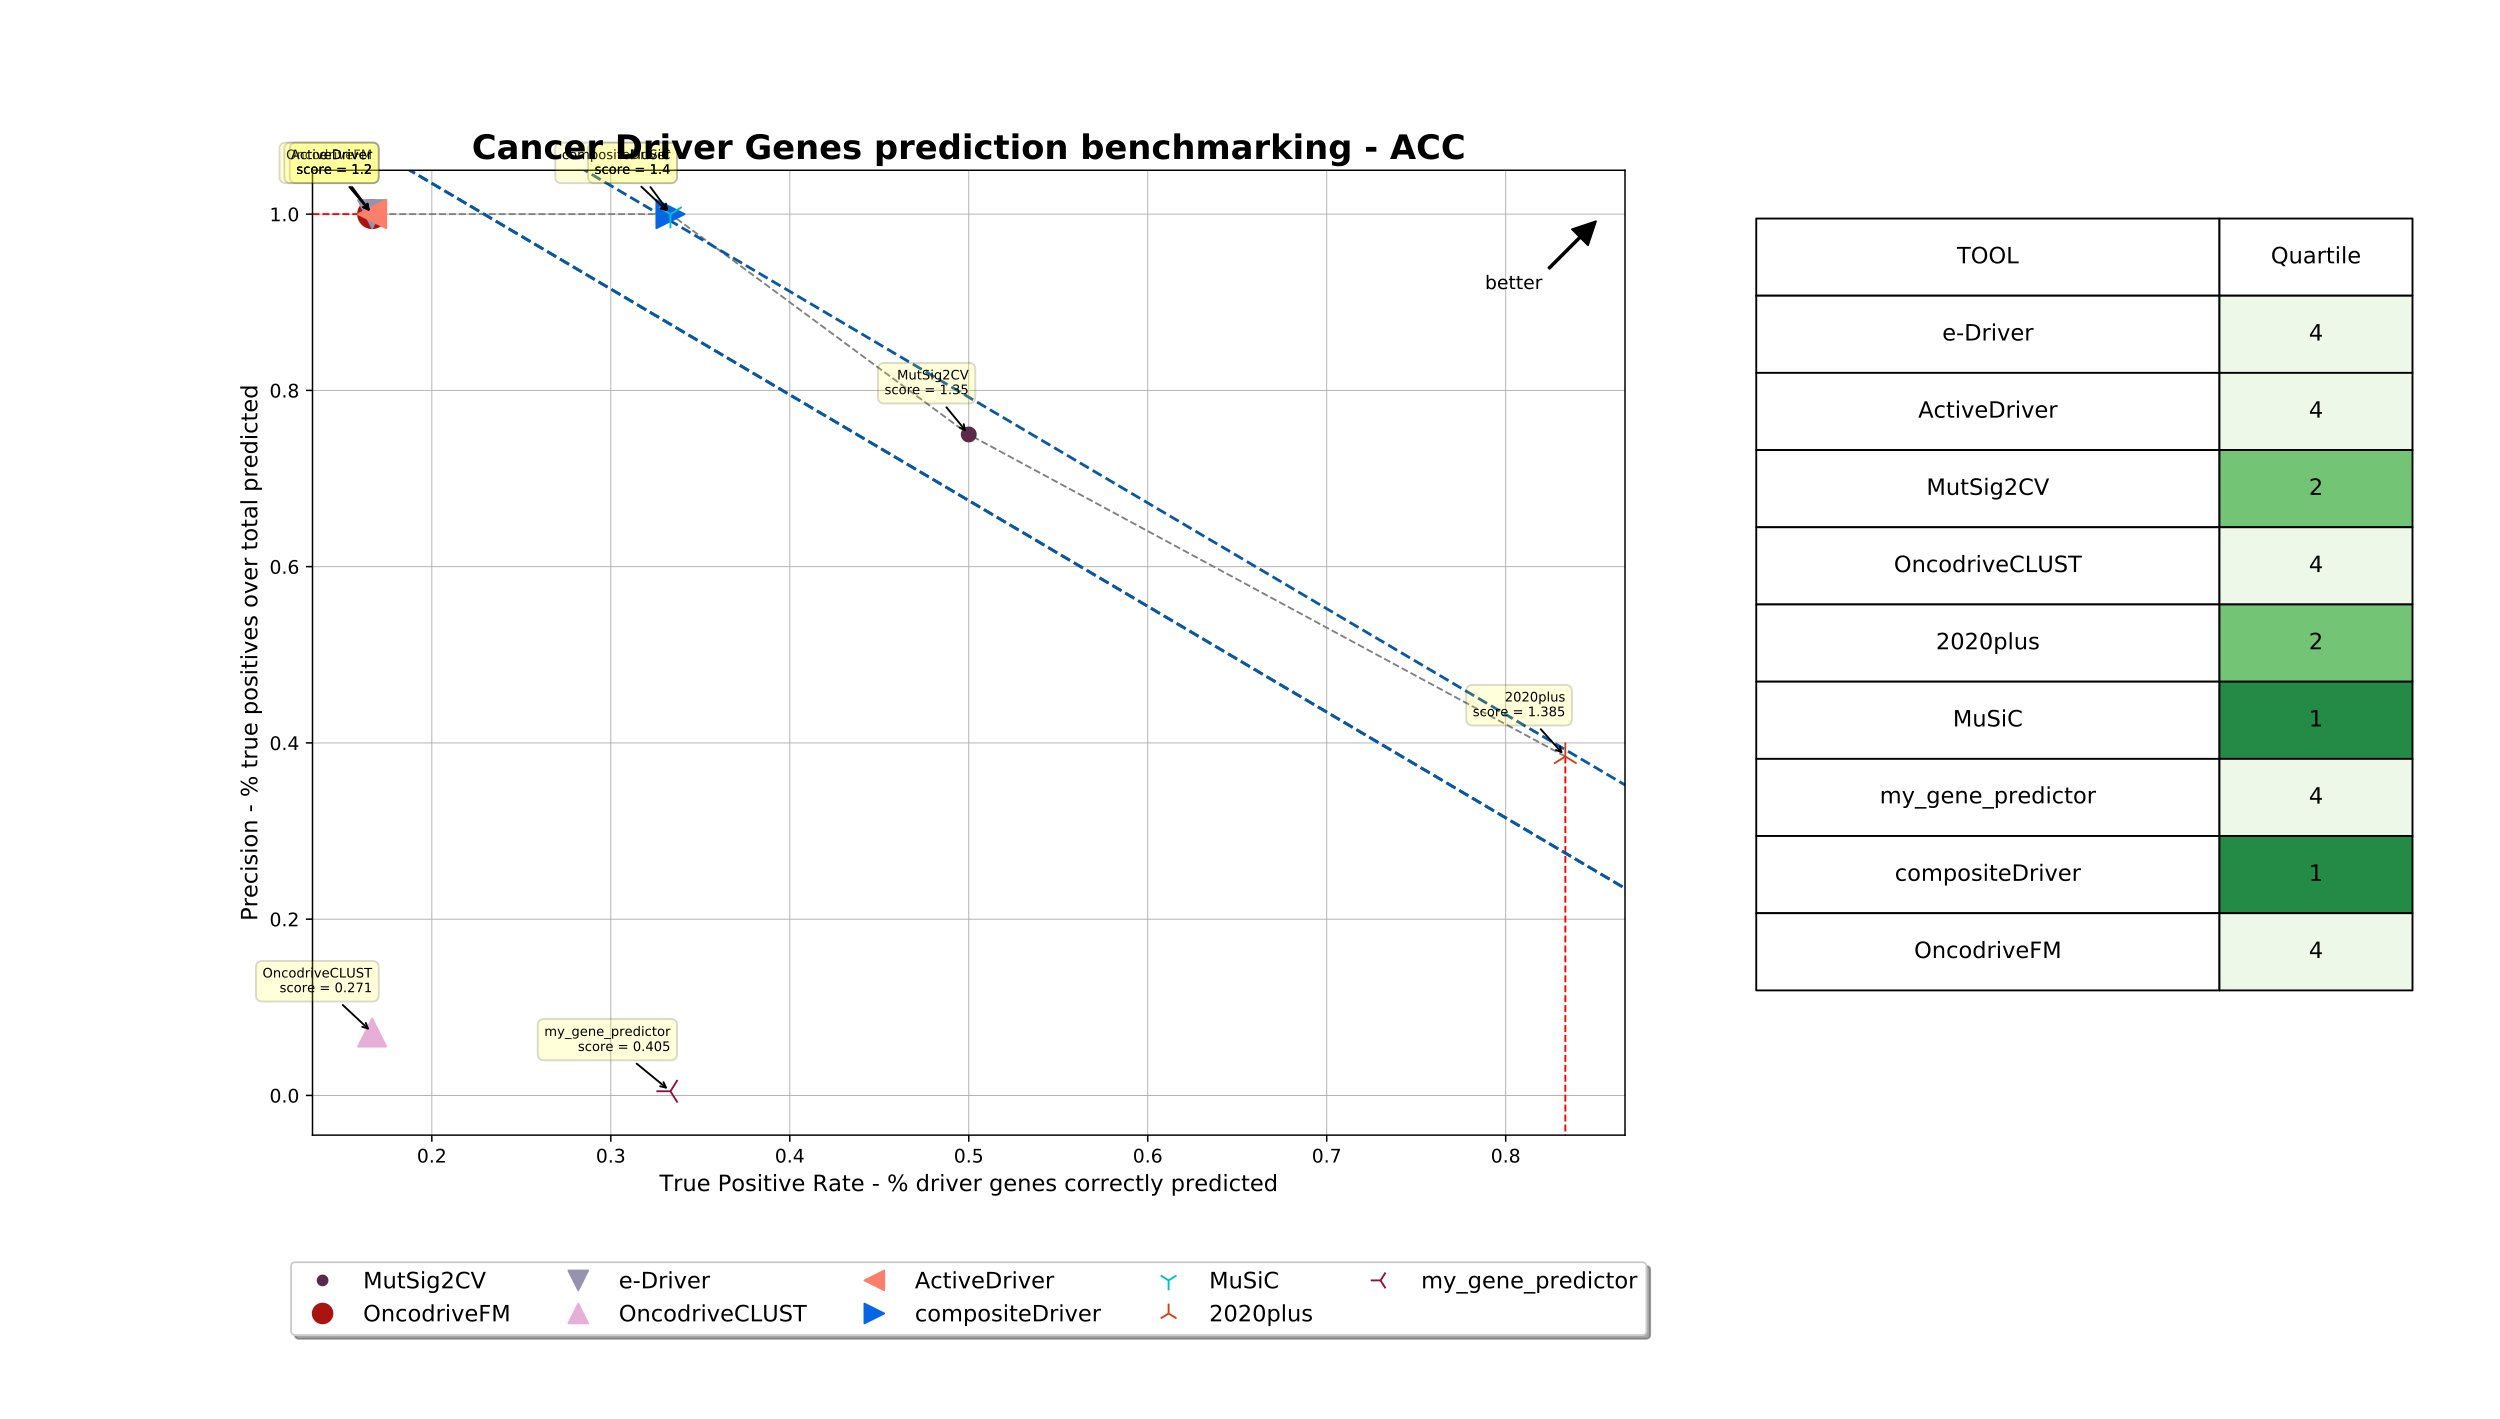 <?xml version="1.0" encoding="utf-8" standalone="no"?>
<!DOCTYPE svg PUBLIC "-//W3C//DTD SVG 1.1//EN"
  "http://www.w3.org/Graphics/SVG/1.1/DTD/svg11.dtd">
<!-- Created with matplotlib (http://matplotlib.org/) -->
<svg height="756pt" version="1.1" viewBox="0 0 1332 756" width="1332pt" xmlns="http://www.w3.org/2000/svg" xmlns:xlink="http://www.w3.org/1999/xlink">
 <defs>
  <style type="text/css">
*{stroke-linecap:butt;stroke-linejoin:round;}
  </style>
 </defs>
 <g id="figure_1">
  <g id="patch_1">
   <path d="M 0 756 
L 1332 756 
L 1332 0 
L 0 0 
z
" style="fill:#ffffff;"/>
  </g>
  <g id="axes_1">
   <g id="patch_2">
    <path d="M 166.5 604.8 
L 865.8 604.8 
L 865.8 90.72 
L 166.5 90.72 
z
" style="fill:#ffffff;"/>
   </g>
   <g id="table_1">
    <g id="patch_3">
     <path d="M 935.73 157.55 
L 1182.542 157.55 
L 1182.542 116.424 
L 935.73 116.424 
z
" style="fill:#ffffff;stroke:#000000;stroke-linejoin:miter;"/>
    </g>
    <g id="text_1">
     <!-- TOOL -->
     <defs>
      <path d="M -0.297 72.906 
L 61.375 72.906 
L 61.375 64.594 
L 35.5 64.594 
L 35.5 0 
L 25.594 0 
L 25.594 64.594 
L -0.297 64.594 
z
" id="DejaVuSans-54"/>
      <path d="M 39.406 66.219 
Q 28.656 66.219 22.328 58.203 
Q 16.016 50.203 16.016 36.375 
Q 16.016 22.609 22.328 14.594 
Q 28.656 6.594 39.406 6.594 
Q 50.141 6.594 56.422 14.594 
Q 62.703 22.609 62.703 36.375 
Q 62.703 50.203 56.422 58.203 
Q 50.141 66.219 39.406 66.219 
z
M 39.406 74.219 
Q 54.734 74.219 63.906 63.938 
Q 73.094 53.656 73.094 36.375 
Q 73.094 19.141 63.906 8.859 
Q 54.734 -1.422 39.406 -1.422 
Q 24.031 -1.422 14.812 8.828 
Q 5.609 19.094 5.609 36.375 
Q 5.609 53.656 14.812 63.938 
Q 24.031 74.219 39.406 74.219 
z
" id="DejaVuSans-4f"/>
      <path d="M 9.812 72.906 
L 19.672 72.906 
L 19.672 8.297 
L 55.172 8.297 
L 55.172 0 
L 9.812 0 
z
" id="DejaVuSans-4c"/>
     </defs>
     <g transform="translate(1042.682 140.298)scale(0.12 -0.12)">
      <use xlink:href="#DejaVuSans-54"/>
      <use x="61.084" xlink:href="#DejaVuSans-4f"/>
      <use x="139.795" xlink:href="#DejaVuSans-4f"/>
      <use x="218.506" xlink:href="#DejaVuSans-4c"/>
     </g>
    </g>
    <g id="patch_4">
     <path d="M 1182.542 157.55 
L 1285.38 157.55 
L 1285.38 116.424 
L 1182.542 116.424 
z
" style="fill:#ffffff;stroke:#000000;stroke-linejoin:miter;"/>
    </g>
    <g id="text_2">
     <!-- Quartile -->
     <defs>
      <path d="M 39.406 66.219 
Q 28.656 66.219 22.328 58.203 
Q 16.016 50.203 16.016 36.375 
Q 16.016 22.609 22.328 14.594 
Q 28.656 6.594 39.406 6.594 
Q 50.141 6.594 56.422 14.594 
Q 62.703 22.609 62.703 36.375 
Q 62.703 50.203 56.422 58.203 
Q 50.141 66.219 39.406 66.219 
z
M 53.219 1.312 
L 66.219 -12.891 
L 54.297 -12.891 
L 43.5 -1.219 
Q 41.891 -1.312 41.031 -1.359 
Q 40.188 -1.422 39.406 -1.422 
Q 24.031 -1.422 14.812 8.859 
Q 5.609 19.141 5.609 36.375 
Q 5.609 53.656 14.812 63.938 
Q 24.031 74.219 39.406 74.219 
Q 54.734 74.219 63.906 63.938 
Q 73.094 53.656 73.094 36.375 
Q 73.094 23.688 67.984 14.641 
Q 62.891 5.609 53.219 1.312 
z
" id="DejaVuSans-51"/>
      <path d="M 8.5 21.578 
L 8.5 54.688 
L 17.484 54.688 
L 17.484 21.922 
Q 17.484 14.156 20.5 10.266 
Q 23.531 6.391 29.594 6.391 
Q 36.859 6.391 41.078 11.031 
Q 45.312 15.672 45.312 23.688 
L 45.312 54.688 
L 54.297 54.688 
L 54.297 0 
L 45.312 0 
L 45.312 8.406 
Q 42.047 3.422 37.719 1 
Q 33.406 -1.422 27.688 -1.422 
Q 18.266 -1.422 13.375 4.438 
Q 8.5 10.297 8.5 21.578 
z
M 31.109 56 
z
" id="DejaVuSans-75"/>
      <path d="M 34.281 27.484 
Q 23.391 27.484 19.188 25 
Q 14.984 22.516 14.984 16.5 
Q 14.984 11.719 18.141 8.906 
Q 21.297 6.109 26.703 6.109 
Q 34.188 6.109 38.703 11.406 
Q 43.219 16.703 43.219 25.484 
L 43.219 27.484 
z
M 52.203 31.203 
L 52.203 0 
L 43.219 0 
L 43.219 8.297 
Q 40.141 3.328 35.547 0.953 
Q 30.953 -1.422 24.312 -1.422 
Q 15.922 -1.422 10.953 3.297 
Q 6 8.016 6 15.922 
Q 6 25.141 12.172 29.828 
Q 18.359 34.516 30.609 34.516 
L 43.219 34.516 
L 43.219 35.406 
Q 43.219 41.609 39.141 45 
Q 35.062 48.391 27.688 48.391 
Q 23 48.391 18.547 47.266 
Q 14.109 46.141 10.016 43.891 
L 10.016 52.203 
Q 14.938 54.109 19.578 55.047 
Q 24.219 56 28.609 56 
Q 40.484 56 46.344 49.844 
Q 52.203 43.703 52.203 31.203 
z
" id="DejaVuSans-61"/>
      <path d="M 41.109 46.297 
Q 39.594 47.172 37.812 47.578 
Q 36.031 48 33.891 48 
Q 26.266 48 22.188 43.047 
Q 18.109 38.094 18.109 28.812 
L 18.109 0 
L 9.078 0 
L 9.078 54.688 
L 18.109 54.688 
L 18.109 46.188 
Q 20.953 51.172 25.484 53.578 
Q 30.031 56 36.531 56 
Q 37.453 56 38.578 55.875 
Q 39.703 55.766 41.062 55.516 
z
" id="DejaVuSans-72"/>
      <path d="M 18.312 70.219 
L 18.312 54.688 
L 36.812 54.688 
L 36.812 47.703 
L 18.312 47.703 
L 18.312 18.016 
Q 18.312 11.328 20.141 9.422 
Q 21.969 7.516 27.594 7.516 
L 36.812 7.516 
L 36.812 0 
L 27.594 0 
Q 17.188 0 13.234 3.875 
Q 9.281 7.766 9.281 18.016 
L 9.281 47.703 
L 2.688 47.703 
L 2.688 54.688 
L 9.281 54.688 
L 9.281 70.219 
z
" id="DejaVuSans-74"/>
      <path d="M 9.422 54.688 
L 18.406 54.688 
L 18.406 0 
L 9.422 0 
z
M 9.422 75.984 
L 18.406 75.984 
L 18.406 64.594 
L 9.422 64.594 
z
" id="DejaVuSans-69"/>
      <path d="M 9.422 75.984 
L 18.406 75.984 
L 18.406 0 
L 9.422 0 
z
" id="DejaVuSans-6c"/>
      <path d="M 56.203 29.594 
L 56.203 25.203 
L 14.891 25.203 
Q 15.484 15.922 20.484 11.062 
Q 25.484 6.203 34.422 6.203 
Q 39.594 6.203 44.453 7.469 
Q 49.312 8.734 54.109 11.281 
L 54.109 2.781 
Q 49.266 0.734 44.188 -0.344 
Q 39.109 -1.422 33.891 -1.422 
Q 20.797 -1.422 13.156 6.188 
Q 5.516 13.812 5.516 26.812 
Q 5.516 40.234 12.766 48.109 
Q 20.016 56 32.328 56 
Q 43.359 56 49.781 48.891 
Q 56.203 41.797 56.203 29.594 
z
M 47.219 32.234 
Q 47.125 39.594 43.094 43.984 
Q 39.062 48.391 32.422 48.391 
Q 24.906 48.391 20.391 44.141 
Q 15.875 39.891 15.188 32.172 
z
" id="DejaVuSans-65"/>
     </defs>
     <g transform="translate(1209.914 140.298)scale(0.12 -0.12)">
      <use xlink:href="#DejaVuSans-51"/>
      <use x="78.711" xlink:href="#DejaVuSans-75"/>
      <use x="142.09" xlink:href="#DejaVuSans-61"/>
      <use x="203.369" xlink:href="#DejaVuSans-72"/>
      <use x="244.482" xlink:href="#DejaVuSans-74"/>
      <use x="283.691" xlink:href="#DejaVuSans-69"/>
      <use x="311.475" xlink:href="#DejaVuSans-6c"/>
      <use x="339.258" xlink:href="#DejaVuSans-65"/>
     </g>
    </g>
    <g id="patch_5">
     <path d="M 935.73 198.677 
L 1182.542 198.677 
L 1182.542 157.55 
L 935.73 157.55 
z
" style="fill:#ffffff;stroke:#000000;stroke-linejoin:miter;"/>
    </g>
    <g id="text_3">
     <!-- e-Driver -->
     <defs>
      <path d="M 4.891 31.391 
L 31.203 31.391 
L 31.203 23.391 
L 4.891 23.391 
z
" id="DejaVuSans-2d"/>
      <path d="M 19.672 64.797 
L 19.672 8.109 
L 31.594 8.109 
Q 46.688 8.109 53.688 14.938 
Q 60.688 21.781 60.688 36.531 
Q 60.688 51.172 53.688 57.984 
Q 46.688 64.797 31.594 64.797 
z
M 9.812 72.906 
L 30.078 72.906 
Q 51.266 72.906 61.172 64.094 
Q 71.094 55.281 71.094 36.531 
Q 71.094 17.672 61.125 8.828 
Q 51.172 0 30.078 0 
L 9.812 0 
z
" id="DejaVuSans-44"/>
      <path d="M 2.984 54.688 
L 12.5 54.688 
L 29.594 8.797 
L 46.688 54.688 
L 56.203 54.688 
L 35.688 0 
L 23.484 0 
z
" id="DejaVuSans-76"/>
     </defs>
     <g transform="translate(1034.816 181.425)scale(0.12 -0.12)">
      <use xlink:href="#DejaVuSans-65"/>
      <use x="61.523" xlink:href="#DejaVuSans-2d"/>
      <use x="97.607" xlink:href="#DejaVuSans-44"/>
      <use x="174.609" xlink:href="#DejaVuSans-72"/>
      <use x="215.723" xlink:href="#DejaVuSans-69"/>
      <use x="243.506" xlink:href="#DejaVuSans-76"/>
      <use x="302.686" xlink:href="#DejaVuSans-65"/>
      <use x="364.209" xlink:href="#DejaVuSans-72"/>
     </g>
    </g>
    <g id="patch_6">
     <path d="M 1182.542 198.677 
L 1285.38 198.677 
L 1285.38 157.55 
L 1182.542 157.55 
z
" style="fill:#edf8e9;stroke:#000000;stroke-linejoin:miter;"/>
    </g>
    <g id="text_4">
     <!-- 4 -->
     <defs>
      <path d="M 37.797 64.312 
L 12.891 25.391 
L 37.797 25.391 
z
M 35.203 72.906 
L 47.609 72.906 
L 47.609 25.391 
L 58.016 25.391 
L 58.016 17.188 
L 47.609 17.188 
L 47.609 0 
L 37.797 0 
L 37.797 17.188 
L 4.891 17.188 
L 4.891 26.703 
z
" id="DejaVuSans-34"/>
     </defs>
     <g transform="translate(1230.143 181.425)scale(0.12 -0.12)">
      <use xlink:href="#DejaVuSans-34"/>
     </g>
    </g>
    <g id="patch_7">
     <path d="M 935.73 239.803 
L 1182.542 239.803 
L 1182.542 198.677 
L 935.73 198.677 
z
" style="fill:#ffffff;stroke:#000000;stroke-linejoin:miter;"/>
    </g>
    <g id="text_5">
     <!-- ActiveDriver -->
     <defs>
      <path d="M 34.188 63.188 
L 20.797 26.906 
L 47.609 26.906 
z
M 28.609 72.906 
L 39.797 72.906 
L 67.578 0 
L 57.328 0 
L 50.688 18.703 
L 17.828 18.703 
L 11.188 0 
L 0.781 0 
z
" id="DejaVuSans-41"/>
      <path d="M 48.781 52.594 
L 48.781 44.188 
Q 44.969 46.297 41.141 47.344 
Q 37.312 48.391 33.406 48.391 
Q 24.656 48.391 19.812 42.844 
Q 14.984 37.312 14.984 27.297 
Q 14.984 17.281 19.812 11.734 
Q 24.656 6.203 33.406 6.203 
Q 37.312 6.203 41.141 7.25 
Q 44.969 8.297 48.781 10.406 
L 48.781 2.094 
Q 45.016 0.344 40.984 -0.531 
Q 36.969 -1.422 32.422 -1.422 
Q 20.062 -1.422 12.781 6.344 
Q 5.516 14.109 5.516 27.297 
Q 5.516 40.672 12.859 48.328 
Q 20.219 56 33.016 56 
Q 37.156 56 41.109 55.141 
Q 45.062 54.297 48.781 52.594 
z
" id="DejaVuSans-63"/>
     </defs>
     <g transform="translate(1022.008 222.551)scale(0.12 -0.12)">
      <use xlink:href="#DejaVuSans-41"/>
      <use x="68.393" xlink:href="#DejaVuSans-63"/>
      <use x="123.373" xlink:href="#DejaVuSans-74"/>
      <use x="162.582" xlink:href="#DejaVuSans-69"/>
      <use x="190.365" xlink:href="#DejaVuSans-76"/>
      <use x="249.545" xlink:href="#DejaVuSans-65"/>
      <use x="311.068" xlink:href="#DejaVuSans-44"/>
      <use x="388.07" xlink:href="#DejaVuSans-72"/>
      <use x="429.184" xlink:href="#DejaVuSans-69"/>
      <use x="456.967" xlink:href="#DejaVuSans-76"/>
      <use x="516.146" xlink:href="#DejaVuSans-65"/>
      <use x="577.67" xlink:href="#DejaVuSans-72"/>
     </g>
    </g>
    <g id="patch_8">
     <path d="M 1182.542 239.803 
L 1285.38 239.803 
L 1285.38 198.677 
L 1182.542 198.677 
z
" style="fill:#edf8e9;stroke:#000000;stroke-linejoin:miter;"/>
    </g>
    <g id="text_6">
     <!-- 4 -->
     <g transform="translate(1230.143 222.551)scale(0.12 -0.12)">
      <use xlink:href="#DejaVuSans-34"/>
     </g>
    </g>
    <g id="patch_9">
     <path d="M 935.73 280.93 
L 1182.542 280.93 
L 1182.542 239.803 
L 935.73 239.803 
z
" style="fill:#ffffff;stroke:#000000;stroke-linejoin:miter;"/>
    </g>
    <g id="text_7">
     <!-- MutSig2CV -->
     <defs>
      <path d="M 9.812 72.906 
L 24.516 72.906 
L 43.109 23.297 
L 61.812 72.906 
L 76.516 72.906 
L 76.516 0 
L 66.891 0 
L 66.891 64.016 
L 48.094 14.016 
L 38.188 14.016 
L 19.391 64.016 
L 19.391 0 
L 9.812 0 
z
" id="DejaVuSans-4d"/>
      <path d="M 53.516 70.516 
L 53.516 60.891 
Q 47.906 63.578 42.922 64.891 
Q 37.938 66.219 33.297 66.219 
Q 25.25 66.219 20.875 63.094 
Q 16.5 59.969 16.5 54.203 
Q 16.5 49.359 19.406 46.891 
Q 22.312 44.438 30.422 42.922 
L 36.375 41.703 
Q 47.406 39.594 52.656 34.297 
Q 57.906 29 57.906 20.125 
Q 57.906 9.516 50.797 4.047 
Q 43.703 -1.422 29.984 -1.422 
Q 24.812 -1.422 18.969 -0.25 
Q 13.141 0.922 6.891 3.219 
L 6.891 13.375 
Q 12.891 10.016 18.656 8.297 
Q 24.422 6.594 29.984 6.594 
Q 38.422 6.594 43.016 9.906 
Q 47.609 13.234 47.609 19.391 
Q 47.609 24.75 44.312 27.781 
Q 41.016 30.812 33.5 32.328 
L 27.484 33.5 
Q 16.453 35.688 11.516 40.375 
Q 6.594 45.062 6.594 53.422 
Q 6.594 63.094 13.406 68.656 
Q 20.219 74.219 32.172 74.219 
Q 37.312 74.219 42.625 73.281 
Q 47.953 72.359 53.516 70.516 
z
" id="DejaVuSans-53"/>
      <path d="M 45.406 27.984 
Q 45.406 37.75 41.375 43.109 
Q 37.359 48.484 30.078 48.484 
Q 22.859 48.484 18.828 43.109 
Q 14.797 37.75 14.797 27.984 
Q 14.797 18.266 18.828 12.891 
Q 22.859 7.516 30.078 7.516 
Q 37.359 7.516 41.375 12.891 
Q 45.406 18.266 45.406 27.984 
z
M 54.391 6.781 
Q 54.391 -7.172 48.188 -13.984 
Q 42 -20.797 29.203 -20.797 
Q 24.469 -20.797 20.266 -20.094 
Q 16.062 -19.391 12.109 -17.922 
L 12.109 -9.188 
Q 16.062 -11.328 19.922 -12.344 
Q 23.781 -13.375 27.781 -13.375 
Q 36.625 -13.375 41.016 -8.766 
Q 45.406 -4.156 45.406 5.172 
L 45.406 9.625 
Q 42.625 4.781 38.281 2.391 
Q 33.938 0 27.875 0 
Q 17.828 0 11.672 7.656 
Q 5.516 15.328 5.516 27.984 
Q 5.516 40.672 11.672 48.328 
Q 17.828 56 27.875 56 
Q 33.938 56 38.281 53.609 
Q 42.625 51.219 45.406 46.391 
L 45.406 54.688 
L 54.391 54.688 
z
" id="DejaVuSans-67"/>
      <path d="M 19.188 8.297 
L 53.609 8.297 
L 53.609 0 
L 7.328 0 
L 7.328 8.297 
Q 12.938 14.109 22.625 23.891 
Q 32.328 33.688 34.812 36.531 
Q 39.547 41.844 41.422 45.531 
Q 43.312 49.219 43.312 52.781 
Q 43.312 58.594 39.234 62.25 
Q 35.156 65.922 28.609 65.922 
Q 23.969 65.922 18.812 64.312 
Q 13.672 62.703 7.812 59.422 
L 7.812 69.391 
Q 13.766 71.781 18.938 73 
Q 24.125 74.219 28.422 74.219 
Q 39.75 74.219 46.484 68.547 
Q 53.219 62.891 53.219 53.422 
Q 53.219 48.922 51.531 44.891 
Q 49.859 40.875 45.406 35.406 
Q 44.188 33.984 37.641 27.219 
Q 31.109 20.453 19.188 8.297 
z
" id="DejaVuSans-32"/>
      <path d="M 64.406 67.281 
L 64.406 56.891 
Q 59.422 61.531 53.781 63.812 
Q 48.141 66.109 41.797 66.109 
Q 29.297 66.109 22.656 58.469 
Q 16.016 50.828 16.016 36.375 
Q 16.016 21.969 22.656 14.328 
Q 29.297 6.688 41.797 6.688 
Q 48.141 6.688 53.781 8.984 
Q 59.422 11.281 64.406 15.922 
L 64.406 5.609 
Q 59.234 2.094 53.438 0.328 
Q 47.656 -1.422 41.219 -1.422 
Q 24.656 -1.422 15.125 8.703 
Q 5.609 18.844 5.609 36.375 
Q 5.609 53.953 15.125 64.078 
Q 24.656 74.219 41.219 74.219 
Q 47.75 74.219 53.531 72.484 
Q 59.328 70.75 64.406 67.281 
z
" id="DejaVuSans-43"/>
      <path d="M 28.609 0 
L 0.781 72.906 
L 11.078 72.906 
L 34.188 11.531 
L 57.328 72.906 
L 67.578 72.906 
L 39.797 0 
z
" id="DejaVuSans-56"/>
     </defs>
     <g transform="translate(1026.408 263.678)scale(0.12 -0.12)">
      <use xlink:href="#DejaVuSans-4d"/>
      <use x="86.279" xlink:href="#DejaVuSans-75"/>
      <use x="149.658" xlink:href="#DejaVuSans-74"/>
      <use x="188.867" xlink:href="#DejaVuSans-53"/>
      <use x="252.344" xlink:href="#DejaVuSans-69"/>
      <use x="280.127" xlink:href="#DejaVuSans-67"/>
      <use x="343.604" xlink:href="#DejaVuSans-32"/>
      <use x="407.227" xlink:href="#DejaVuSans-43"/>
      <use x="477.051" xlink:href="#DejaVuSans-56"/>
     </g>
    </g>
    <g id="patch_10">
     <path d="M 1182.542 280.93 
L 1285.38 280.93 
L 1285.38 239.803 
L 1182.542 239.803 
z
" style="fill:#74c476;stroke:#000000;stroke-linejoin:miter;"/>
    </g>
    <g id="text_8">
     <!-- 2 -->
     <g transform="translate(1230.143 263.678)scale(0.12 -0.12)">
      <use xlink:href="#DejaVuSans-32"/>
     </g>
    </g>
    <g id="patch_11">
     <path d="M 935.73 322.056 
L 1182.542 322.056 
L 1182.542 280.93 
L 935.73 280.93 
z
" style="fill:#ffffff;stroke:#000000;stroke-linejoin:miter;"/>
    </g>
    <g id="text_9">
     <!-- OncodriveCLUST -->
     <defs>
      <path d="M 54.891 33.016 
L 54.891 0 
L 45.906 0 
L 45.906 32.719 
Q 45.906 40.484 42.875 44.328 
Q 39.844 48.188 33.797 48.188 
Q 26.516 48.188 22.312 43.547 
Q 18.109 38.922 18.109 30.906 
L 18.109 0 
L 9.078 0 
L 9.078 54.688 
L 18.109 54.688 
L 18.109 46.188 
Q 21.344 51.125 25.703 53.562 
Q 30.078 56 35.797 56 
Q 45.219 56 50.047 50.172 
Q 54.891 44.344 54.891 33.016 
z
" id="DejaVuSans-6e"/>
      <path d="M 30.609 48.391 
Q 23.391 48.391 19.188 42.75 
Q 14.984 37.109 14.984 27.297 
Q 14.984 17.484 19.156 11.844 
Q 23.344 6.203 30.609 6.203 
Q 37.797 6.203 41.984 11.859 
Q 46.188 17.531 46.188 27.297 
Q 46.188 37.016 41.984 42.703 
Q 37.797 48.391 30.609 48.391 
z
M 30.609 56 
Q 42.328 56 49.016 48.375 
Q 55.719 40.766 55.719 27.297 
Q 55.719 13.875 49.016 6.219 
Q 42.328 -1.422 30.609 -1.422 
Q 18.844 -1.422 12.172 6.219 
Q 5.516 13.875 5.516 27.297 
Q 5.516 40.766 12.172 48.375 
Q 18.844 56 30.609 56 
z
" id="DejaVuSans-6f"/>
      <path d="M 45.406 46.391 
L 45.406 75.984 
L 54.391 75.984 
L 54.391 0 
L 45.406 0 
L 45.406 8.203 
Q 42.578 3.328 38.25 0.953 
Q 33.938 -1.422 27.875 -1.422 
Q 17.969 -1.422 11.734 6.484 
Q 5.516 14.406 5.516 27.297 
Q 5.516 40.188 11.734 48.094 
Q 17.969 56 27.875 56 
Q 33.938 56 38.25 53.625 
Q 42.578 51.266 45.406 46.391 
z
M 14.797 27.297 
Q 14.797 17.391 18.875 11.75 
Q 22.953 6.109 30.078 6.109 
Q 37.203 6.109 41.297 11.75 
Q 45.406 17.391 45.406 27.297 
Q 45.406 37.203 41.297 42.844 
Q 37.203 48.484 30.078 48.484 
Q 22.953 48.484 18.875 42.844 
Q 14.797 37.203 14.797 27.297 
z
" id="DejaVuSans-64"/>
      <path d="M 8.688 72.906 
L 18.609 72.906 
L 18.609 28.609 
Q 18.609 16.891 22.844 11.734 
Q 27.094 6.594 36.625 6.594 
Q 46.094 6.594 50.344 11.734 
Q 54.594 16.891 54.594 28.609 
L 54.594 72.906 
L 64.5 72.906 
L 64.5 27.391 
Q 64.5 13.141 57.438 5.859 
Q 50.391 -1.422 36.625 -1.422 
Q 22.797 -1.422 15.734 5.859 
Q 8.688 13.141 8.688 27.391 
z
" id="DejaVuSans-55"/>
     </defs>
     <g transform="translate(1009.061 304.804)scale(0.12 -0.12)">
      <use xlink:href="#DejaVuSans-4f"/>
      <use x="78.711" xlink:href="#DejaVuSans-6e"/>
      <use x="142.09" xlink:href="#DejaVuSans-63"/>
      <use x="197.07" xlink:href="#DejaVuSans-6f"/>
      <use x="258.252" xlink:href="#DejaVuSans-64"/>
      <use x="321.729" xlink:href="#DejaVuSans-72"/>
      <use x="362.842" xlink:href="#DejaVuSans-69"/>
      <use x="390.625" xlink:href="#DejaVuSans-76"/>
      <use x="449.805" xlink:href="#DejaVuSans-65"/>
      <use x="511.328" xlink:href="#DejaVuSans-43"/>
      <use x="581.152" xlink:href="#DejaVuSans-4c"/>
      <use x="636.787" xlink:href="#DejaVuSans-55"/>
      <use x="709.98" xlink:href="#DejaVuSans-53"/>
      <use x="773.457" xlink:href="#DejaVuSans-54"/>
     </g>
    </g>
    <g id="patch_12">
     <path d="M 1182.542 322.056 
L 1285.38 322.056 
L 1285.38 280.93 
L 1182.542 280.93 
z
" style="fill:#edf8e9;stroke:#000000;stroke-linejoin:miter;"/>
    </g>
    <g id="text_10">
     <!-- 4 -->
     <g transform="translate(1230.143 304.804)scale(0.12 -0.12)">
      <use xlink:href="#DejaVuSans-34"/>
     </g>
    </g>
    <g id="patch_13">
     <path d="M 935.73 363.182 
L 1182.542 363.182 
L 1182.542 322.056 
L 935.73 322.056 
z
" style="fill:#ffffff;stroke:#000000;stroke-linejoin:miter;"/>
    </g>
    <g id="text_11">
     <!-- 2020plus -->
     <defs>
      <path d="M 31.781 66.406 
Q 24.172 66.406 20.328 58.906 
Q 16.5 51.422 16.5 36.375 
Q 16.5 21.391 20.328 13.891 
Q 24.172 6.391 31.781 6.391 
Q 39.453 6.391 43.281 13.891 
Q 47.125 21.391 47.125 36.375 
Q 47.125 51.422 43.281 58.906 
Q 39.453 66.406 31.781 66.406 
z
M 31.781 74.219 
Q 44.047 74.219 50.516 64.516 
Q 56.984 54.828 56.984 36.375 
Q 56.984 17.969 50.516 8.266 
Q 44.047 -1.422 31.781 -1.422 
Q 19.531 -1.422 13.062 8.266 
Q 6.594 17.969 6.594 36.375 
Q 6.594 54.828 13.062 64.516 
Q 19.531 74.219 31.781 74.219 
z
" id="DejaVuSans-30"/>
      <path d="M 18.109 8.203 
L 18.109 -20.797 
L 9.078 -20.797 
L 9.078 54.688 
L 18.109 54.688 
L 18.109 46.391 
Q 20.953 51.266 25.266 53.625 
Q 29.594 56 35.594 56 
Q 45.562 56 51.781 48.094 
Q 58.016 40.188 58.016 27.297 
Q 58.016 14.406 51.781 6.484 
Q 45.562 -1.422 35.594 -1.422 
Q 29.594 -1.422 25.266 0.953 
Q 20.953 3.328 18.109 8.203 
z
M 48.688 27.297 
Q 48.688 37.203 44.609 42.844 
Q 40.531 48.484 33.406 48.484 
Q 26.266 48.484 22.188 42.844 
Q 18.109 37.203 18.109 27.297 
Q 18.109 17.391 22.188 11.75 
Q 26.266 6.109 33.406 6.109 
Q 40.531 6.109 44.609 11.75 
Q 48.688 17.391 48.688 27.297 
z
" id="DejaVuSans-70"/>
      <path d="M 44.281 53.078 
L 44.281 44.578 
Q 40.484 46.531 36.375 47.5 
Q 32.281 48.484 27.875 48.484 
Q 21.188 48.484 17.844 46.438 
Q 14.5 44.391 14.5 40.281 
Q 14.5 37.156 16.891 35.375 
Q 19.281 33.594 26.516 31.984 
L 29.594 31.297 
Q 39.156 29.25 43.188 25.516 
Q 47.219 21.781 47.219 15.094 
Q 47.219 7.469 41.188 3.016 
Q 35.156 -1.422 24.609 -1.422 
Q 20.219 -1.422 15.453 -0.562 
Q 10.688 0.297 5.422 2 
L 5.422 11.281 
Q 10.406 8.688 15.234 7.391 
Q 20.062 6.109 24.812 6.109 
Q 31.156 6.109 34.562 8.281 
Q 37.984 10.453 37.984 14.406 
Q 37.984 18.062 35.516 20.016 
Q 33.062 21.969 24.703 23.781 
L 21.578 24.516 
Q 13.234 26.266 9.516 29.906 
Q 5.812 33.547 5.812 39.891 
Q 5.812 47.609 11.281 51.797 
Q 16.75 56 26.812 56 
Q 31.781 56 36.172 55.266 
Q 40.578 54.547 44.281 53.078 
z
" id="DejaVuSans-73"/>
     </defs>
     <g transform="translate(1031.462 345.93)scale(0.12 -0.12)">
      <use xlink:href="#DejaVuSans-32"/>
      <use x="63.623" xlink:href="#DejaVuSans-30"/>
      <use x="127.246" xlink:href="#DejaVuSans-32"/>
      <use x="190.869" xlink:href="#DejaVuSans-30"/>
      <use x="254.492" xlink:href="#DejaVuSans-70"/>
      <use x="317.969" xlink:href="#DejaVuSans-6c"/>
      <use x="345.752" xlink:href="#DejaVuSans-75"/>
      <use x="409.131" xlink:href="#DejaVuSans-73"/>
     </g>
    </g>
    <g id="patch_14">
     <path d="M 1182.542 363.182 
L 1285.38 363.182 
L 1285.38 322.056 
L 1182.542 322.056 
z
" style="fill:#74c476;stroke:#000000;stroke-linejoin:miter;"/>
    </g>
    <g id="text_12">
     <!-- 2 -->
     <g transform="translate(1230.143 345.93)scale(0.12 -0.12)">
      <use xlink:href="#DejaVuSans-32"/>
     </g>
    </g>
    <g id="patch_15">
     <path d="M 935.73 404.309 
L 1182.542 404.309 
L 1182.542 363.182 
L 935.73 363.182 
z
" style="fill:#ffffff;stroke:#000000;stroke-linejoin:miter;"/>
    </g>
    <g id="text_13">
     <!-- MuSiC -->
     <g transform="translate(1040.491 387.057)scale(0.12 -0.12)">
      <use xlink:href="#DejaVuSans-4d"/>
      <use x="86.279" xlink:href="#DejaVuSans-75"/>
      <use x="149.658" xlink:href="#DejaVuSans-53"/>
      <use x="213.135" xlink:href="#DejaVuSans-69"/>
      <use x="240.918" xlink:href="#DejaVuSans-43"/>
     </g>
    </g>
    <g id="patch_16">
     <path d="M 1182.542 404.309 
L 1285.38 404.309 
L 1285.38 363.182 
L 1182.542 363.182 
z
" style="fill:#238b45;stroke:#000000;stroke-linejoin:miter;"/>
    </g>
    <g id="text_14">
     <!-- 1 -->
     <defs>
      <path d="M 12.406 8.297 
L 28.516 8.297 
L 28.516 63.922 
L 10.984 60.406 
L 10.984 69.391 
L 28.422 72.906 
L 38.281 72.906 
L 38.281 8.297 
L 54.391 8.297 
L 54.391 0 
L 12.406 0 
z
" id="DejaVuSans-31"/>
     </defs>
     <g transform="translate(1230.143 387.057)scale(0.12 -0.12)">
      <use xlink:href="#DejaVuSans-31"/>
     </g>
    </g>
    <g id="patch_17">
     <path d="M 935.73 445.435 
L 1182.542 445.435 
L 1182.542 404.309 
L 935.73 404.309 
z
" style="fill:#ffffff;stroke:#000000;stroke-linejoin:miter;"/>
    </g>
    <g id="text_15">
     <!-- my_gene_predictor -->
     <defs>
      <path d="M 52 44.188 
Q 55.375 50.25 60.062 53.125 
Q 64.75 56 71.094 56 
Q 79.641 56 84.281 50.016 
Q 88.922 44.047 88.922 33.016 
L 88.922 0 
L 79.891 0 
L 79.891 32.719 
Q 79.891 40.578 77.094 44.375 
Q 74.312 48.188 68.609 48.188 
Q 61.625 48.188 57.562 43.547 
Q 53.516 38.922 53.516 30.906 
L 53.516 0 
L 44.484 0 
L 44.484 32.719 
Q 44.484 40.625 41.703 44.406 
Q 38.922 48.188 33.109 48.188 
Q 26.219 48.188 22.156 43.531 
Q 18.109 38.875 18.109 30.906 
L 18.109 0 
L 9.078 0 
L 9.078 54.688 
L 18.109 54.688 
L 18.109 46.188 
Q 21.188 51.219 25.484 53.609 
Q 29.781 56 35.688 56 
Q 41.656 56 45.828 52.969 
Q 50 49.953 52 44.188 
z
" id="DejaVuSans-6d"/>
      <path d="M 32.172 -5.078 
Q 28.375 -14.844 24.75 -17.812 
Q 21.141 -20.797 15.094 -20.797 
L 7.906 -20.797 
L 7.906 -13.281 
L 13.188 -13.281 
Q 16.891 -13.281 18.938 -11.516 
Q 21 -9.766 23.484 -3.219 
L 25.094 0.875 
L 2.984 54.688 
L 12.5 54.688 
L 29.594 11.922 
L 46.688 54.688 
L 56.203 54.688 
z
" id="DejaVuSans-79"/>
      <path d="M 50.984 -16.609 
L 50.984 -23.578 
L -0.984 -23.578 
L -0.984 -16.609 
z
" id="DejaVuSans-5f"/>
     </defs>
     <g transform="translate(1001.514 428.016)scale(0.12 -0.12)">
      <use xlink:href="#DejaVuSans-6d"/>
      <use x="97.412" xlink:href="#DejaVuSans-79"/>
      <use x="156.592" xlink:href="#DejaVuSans-5f"/>
      <use x="206.592" xlink:href="#DejaVuSans-67"/>
      <use x="270.068" xlink:href="#DejaVuSans-65"/>
      <use x="331.592" xlink:href="#DejaVuSans-6e"/>
      <use x="394.971" xlink:href="#DejaVuSans-65"/>
      <use x="456.494" xlink:href="#DejaVuSans-5f"/>
      <use x="506.494" xlink:href="#DejaVuSans-70"/>
      <use x="569.971" xlink:href="#DejaVuSans-72"/>
      <use x="611.053" xlink:href="#DejaVuSans-65"/>
      <use x="672.576" xlink:href="#DejaVuSans-64"/>
      <use x="736.053" xlink:href="#DejaVuSans-69"/>
      <use x="763.836" xlink:href="#DejaVuSans-63"/>
      <use x="818.816" xlink:href="#DejaVuSans-74"/>
      <use x="858.025" xlink:href="#DejaVuSans-6f"/>
      <use x="919.207" xlink:href="#DejaVuSans-72"/>
     </g>
    </g>
    <g id="patch_18">
     <path d="M 1182.542 445.435 
L 1285.38 445.435 
L 1285.38 404.309 
L 1182.542 404.309 
z
" style="fill:#edf8e9;stroke:#000000;stroke-linejoin:miter;"/>
    </g>
    <g id="text_16">
     <!-- 4 -->
     <g transform="translate(1230.143 428.183)scale(0.12 -0.12)">
      <use xlink:href="#DejaVuSans-34"/>
     </g>
    </g>
    <g id="patch_19">
     <path d="M 935.73 486.562 
L 1182.542 486.562 
L 1182.542 445.435 
L 935.73 445.435 
z
" style="fill:#ffffff;stroke:#000000;stroke-linejoin:miter;"/>
    </g>
    <g id="text_17">
     <!-- compositeDriver -->
     <g transform="translate(1009.541 469.31)scale(0.12 -0.12)">
      <use xlink:href="#DejaVuSans-63"/>
      <use x="54.98" xlink:href="#DejaVuSans-6f"/>
      <use x="116.162" xlink:href="#DejaVuSans-6d"/>
      <use x="213.574" xlink:href="#DejaVuSans-70"/>
      <use x="277.051" xlink:href="#DejaVuSans-6f"/>
      <use x="338.232" xlink:href="#DejaVuSans-73"/>
      <use x="390.332" xlink:href="#DejaVuSans-69"/>
      <use x="418.115" xlink:href="#DejaVuSans-74"/>
      <use x="457.324" xlink:href="#DejaVuSans-65"/>
      <use x="518.848" xlink:href="#DejaVuSans-44"/>
      <use x="595.85" xlink:href="#DejaVuSans-72"/>
      <use x="636.963" xlink:href="#DejaVuSans-69"/>
      <use x="664.746" xlink:href="#DejaVuSans-76"/>
      <use x="723.926" xlink:href="#DejaVuSans-65"/>
      <use x="785.449" xlink:href="#DejaVuSans-72"/>
     </g>
    </g>
    <g id="patch_20">
     <path d="M 1182.542 486.562 
L 1285.38 486.562 
L 1285.38 445.435 
L 1182.542 445.435 
z
" style="fill:#238b45;stroke:#000000;stroke-linejoin:miter;"/>
    </g>
    <g id="text_18">
     <!-- 1 -->
     <g transform="translate(1230.143 469.31)scale(0.12 -0.12)">
      <use xlink:href="#DejaVuSans-31"/>
     </g>
    </g>
    <g id="patch_21">
     <path d="M 935.73 527.688 
L 1182.542 527.688 
L 1182.542 486.562 
L 935.73 486.562 
z
" style="fill:#ffffff;stroke:#000000;stroke-linejoin:miter;"/>
    </g>
    <g id="text_19">
     <!-- OncodriveFM -->
     <defs>
      <path d="M 9.812 72.906 
L 51.703 72.906 
L 51.703 64.594 
L 19.672 64.594 
L 19.672 43.109 
L 48.578 43.109 
L 48.578 34.812 
L 19.672 34.812 
L 19.672 0 
L 9.812 0 
z
" id="DejaVuSans-46"/>
     </defs>
     <g transform="translate(1019.827 510.436)scale(0.12 -0.12)">
      <use xlink:href="#DejaVuSans-4f"/>
      <use x="78.711" xlink:href="#DejaVuSans-6e"/>
      <use x="142.09" xlink:href="#DejaVuSans-63"/>
      <use x="197.07" xlink:href="#DejaVuSans-6f"/>
      <use x="258.252" xlink:href="#DejaVuSans-64"/>
      <use x="321.729" xlink:href="#DejaVuSans-72"/>
      <use x="362.842" xlink:href="#DejaVuSans-69"/>
      <use x="390.625" xlink:href="#DejaVuSans-76"/>
      <use x="449.805" xlink:href="#DejaVuSans-65"/>
      <use x="511.328" xlink:href="#DejaVuSans-46"/>
      <use x="568.848" xlink:href="#DejaVuSans-4d"/>
     </g>
    </g>
    <g id="patch_22">
     <path d="M 1182.542 527.688 
L 1285.38 527.688 
L 1285.38 486.562 
L 1182.542 486.562 
z
" style="fill:#edf8e9;stroke:#000000;stroke-linejoin:miter;"/>
    </g>
    <g id="text_20">
     <!-- 4 -->
     <g transform="translate(1230.143 510.436)scale(0.12 -0.12)">
      <use xlink:href="#DejaVuSans-34"/>
     </g>
    </g>
   </g>
   <g id="matplotlib.axis_1">
    <g id="xtick_1">
     <g id="line2d_1">
      <path clip-path="url(#p8f2465d327)" d="M 230.073 604.8 
L 230.073 90.72 
" style="fill:none;stroke:#b0b0b0;stroke-linecap:square;stroke-width:0.5;"/>
     </g>
     <g id="line2d_2">
      <defs>
       <path d="M 0 0 
L 0 3.5 
" id="m270297fd05" style="stroke:#000000;stroke-width:0.8;"/>
      </defs>
      <g>
       <use style="stroke:#000000;stroke-width:0.8;" x="230.073" xlink:href="#m270297fd05" y="604.8"/>
      </g>
     </g>
     <g id="text_21">
      <!-- 0.2 -->
      <defs>
       <path d="M 10.688 12.406 
L 21 12.406 
L 21 0 
L 10.688 0 
z
" id="DejaVuSans-2e"/>
      </defs>
      <g transform="translate(222.121 619.398)scale(0.1 -0.1)">
       <use xlink:href="#DejaVuSans-30"/>
       <use x="63.623" xlink:href="#DejaVuSans-2e"/>
       <use x="95.41" xlink:href="#DejaVuSans-32"/>
      </g>
     </g>
    </g>
    <g id="xtick_2">
     <g id="line2d_3">
      <path clip-path="url(#p8f2465d327)" d="M 325.432 604.8 
L 325.432 90.72 
" style="fill:none;stroke:#b0b0b0;stroke-linecap:square;stroke-width:0.5;"/>
     </g>
     <g id="line2d_4">
      <g>
       <use style="stroke:#000000;stroke-width:0.8;" x="325.432" xlink:href="#m270297fd05" y="604.8"/>
      </g>
     </g>
     <g id="text_22">
      <!-- 0.3 -->
      <defs>
       <path d="M 40.578 39.312 
Q 47.656 37.797 51.625 33 
Q 55.609 28.219 55.609 21.188 
Q 55.609 10.406 48.188 4.484 
Q 40.766 -1.422 27.094 -1.422 
Q 22.516 -1.422 17.656 -0.516 
Q 12.797 0.391 7.625 2.203 
L 7.625 11.719 
Q 11.719 9.328 16.594 8.109 
Q 21.484 6.891 26.812 6.891 
Q 36.078 6.891 40.938 10.547 
Q 45.797 14.203 45.797 21.188 
Q 45.797 27.641 41.281 31.266 
Q 36.766 34.906 28.719 34.906 
L 20.219 34.906 
L 20.219 43.016 
L 29.109 43.016 
Q 36.375 43.016 40.234 45.922 
Q 44.094 48.828 44.094 54.297 
Q 44.094 59.906 40.109 62.906 
Q 36.141 65.922 28.719 65.922 
Q 24.656 65.922 20.016 65.031 
Q 15.375 64.156 9.812 62.312 
L 9.812 71.094 
Q 15.438 72.656 20.344 73.438 
Q 25.25 74.219 29.594 74.219 
Q 40.828 74.219 47.359 69.109 
Q 53.906 64.016 53.906 55.328 
Q 53.906 49.266 50.438 45.094 
Q 46.969 40.922 40.578 39.312 
z
" id="DejaVuSans-33"/>
      </defs>
      <g transform="translate(317.48 619.398)scale(0.1 -0.1)">
       <use xlink:href="#DejaVuSans-30"/>
       <use x="63.623" xlink:href="#DejaVuSans-2e"/>
       <use x="95.41" xlink:href="#DejaVuSans-33"/>
      </g>
     </g>
    </g>
    <g id="xtick_3">
     <g id="line2d_5">
      <path clip-path="url(#p8f2465d327)" d="M 420.791 604.8 
L 420.791 90.72 
" style="fill:none;stroke:#b0b0b0;stroke-linecap:square;stroke-width:0.5;"/>
     </g>
     <g id="line2d_6">
      <g>
       <use style="stroke:#000000;stroke-width:0.8;" x="420.791" xlink:href="#m270297fd05" y="604.8"/>
      </g>
     </g>
     <g id="text_23">
      <!-- 0.4 -->
      <g transform="translate(412.839 619.398)scale(0.1 -0.1)">
       <use xlink:href="#DejaVuSans-30"/>
       <use x="63.623" xlink:href="#DejaVuSans-2e"/>
       <use x="95.41" xlink:href="#DejaVuSans-34"/>
      </g>
     </g>
    </g>
    <g id="xtick_4">
     <g id="line2d_7">
      <path clip-path="url(#p8f2465d327)" d="M 516.15 604.8 
L 516.15 90.72 
" style="fill:none;stroke:#b0b0b0;stroke-linecap:square;stroke-width:0.5;"/>
     </g>
     <g id="line2d_8">
      <g>
       <use style="stroke:#000000;stroke-width:0.8;" x="516.15" xlink:href="#m270297fd05" y="604.8"/>
      </g>
     </g>
     <g id="text_24">
      <!-- 0.5 -->
      <defs>
       <path d="M 10.797 72.906 
L 49.516 72.906 
L 49.516 64.594 
L 19.828 64.594 
L 19.828 46.734 
Q 21.969 47.469 24.109 47.828 
Q 26.266 48.188 28.422 48.188 
Q 40.625 48.188 47.75 41.5 
Q 54.891 34.812 54.891 23.391 
Q 54.891 11.625 47.562 5.094 
Q 40.234 -1.422 26.906 -1.422 
Q 22.312 -1.422 17.547 -0.641 
Q 12.797 0.141 7.719 1.703 
L 7.719 11.625 
Q 12.109 9.234 16.797 8.062 
Q 21.484 6.891 26.703 6.891 
Q 35.156 6.891 40.078 11.328 
Q 45.016 15.766 45.016 23.391 
Q 45.016 31 40.078 35.438 
Q 35.156 39.891 26.703 39.891 
Q 22.75 39.891 18.812 39.016 
Q 14.891 38.141 10.797 36.281 
z
" id="DejaVuSans-35"/>
      </defs>
      <g transform="translate(508.198 619.398)scale(0.1 -0.1)">
       <use xlink:href="#DejaVuSans-30"/>
       <use x="63.623" xlink:href="#DejaVuSans-2e"/>
       <use x="95.41" xlink:href="#DejaVuSans-35"/>
      </g>
     </g>
    </g>
    <g id="xtick_5">
     <g id="line2d_9">
      <path clip-path="url(#p8f2465d327)" d="M 611.509 604.8 
L 611.509 90.72 
" style="fill:none;stroke:#b0b0b0;stroke-linecap:square;stroke-width:0.5;"/>
     </g>
     <g id="line2d_10">
      <g>
       <use style="stroke:#000000;stroke-width:0.8;" x="611.509" xlink:href="#m270297fd05" y="604.8"/>
      </g>
     </g>
     <g id="text_25">
      <!-- 0.6 -->
      <defs>
       <path d="M 33.016 40.375 
Q 26.375 40.375 22.484 35.828 
Q 18.609 31.297 18.609 23.391 
Q 18.609 15.531 22.484 10.953 
Q 26.375 6.391 33.016 6.391 
Q 39.656 6.391 43.531 10.953 
Q 47.406 15.531 47.406 23.391 
Q 47.406 31.297 43.531 35.828 
Q 39.656 40.375 33.016 40.375 
z
M 52.594 71.297 
L 52.594 62.312 
Q 48.875 64.062 45.094 64.984 
Q 41.312 65.922 37.594 65.922 
Q 27.828 65.922 22.672 59.328 
Q 17.531 52.734 16.797 39.406 
Q 19.672 43.656 24.016 45.922 
Q 28.375 48.188 33.594 48.188 
Q 44.578 48.188 50.953 41.516 
Q 57.328 34.859 57.328 23.391 
Q 57.328 12.156 50.688 5.359 
Q 44.047 -1.422 33.016 -1.422 
Q 20.359 -1.422 13.672 8.266 
Q 6.984 17.969 6.984 36.375 
Q 6.984 53.656 15.188 63.938 
Q 23.391 74.219 37.203 74.219 
Q 40.922 74.219 44.703 73.484 
Q 48.484 72.75 52.594 71.297 
z
" id="DejaVuSans-36"/>
      </defs>
      <g transform="translate(603.558 619.398)scale(0.1 -0.1)">
       <use xlink:href="#DejaVuSans-30"/>
       <use x="63.623" xlink:href="#DejaVuSans-2e"/>
       <use x="95.41" xlink:href="#DejaVuSans-36"/>
      </g>
     </g>
    </g>
    <g id="xtick_6">
     <g id="line2d_11">
      <path clip-path="url(#p8f2465d327)" d="M 706.868 604.8 
L 706.868 90.72 
" style="fill:none;stroke:#b0b0b0;stroke-linecap:square;stroke-width:0.5;"/>
     </g>
     <g id="line2d_12">
      <g>
       <use style="stroke:#000000;stroke-width:0.8;" x="706.868" xlink:href="#m270297fd05" y="604.8"/>
      </g>
     </g>
     <g id="text_26">
      <!-- 0.7 -->
      <defs>
       <path d="M 8.203 72.906 
L 55.078 72.906 
L 55.078 68.703 
L 28.609 0 
L 18.312 0 
L 43.219 64.594 
L 8.203 64.594 
z
" id="DejaVuSans-37"/>
      </defs>
      <g transform="translate(698.917 619.398)scale(0.1 -0.1)">
       <use xlink:href="#DejaVuSans-30"/>
       <use x="63.623" xlink:href="#DejaVuSans-2e"/>
       <use x="95.41" xlink:href="#DejaVuSans-37"/>
      </g>
     </g>
    </g>
    <g id="xtick_7">
     <g id="line2d_13">
      <path clip-path="url(#p8f2465d327)" d="M 802.227 604.8 
L 802.227 90.72 
" style="fill:none;stroke:#b0b0b0;stroke-linecap:square;stroke-width:0.5;"/>
     </g>
     <g id="line2d_14">
      <g>
       <use style="stroke:#000000;stroke-width:0.8;" x="802.227" xlink:href="#m270297fd05" y="604.8"/>
      </g>
     </g>
     <g id="text_27">
      <!-- 0.8 -->
      <defs>
       <path d="M 31.781 34.625 
Q 24.75 34.625 20.719 30.859 
Q 16.703 27.094 16.703 20.516 
Q 16.703 13.922 20.719 10.156 
Q 24.75 6.391 31.781 6.391 
Q 38.812 6.391 42.859 10.172 
Q 46.922 13.969 46.922 20.516 
Q 46.922 27.094 42.891 30.859 
Q 38.875 34.625 31.781 34.625 
z
M 21.922 38.812 
Q 15.578 40.375 12.031 44.719 
Q 8.5 49.078 8.5 55.328 
Q 8.5 64.062 14.719 69.141 
Q 20.953 74.219 31.781 74.219 
Q 42.672 74.219 48.875 69.141 
Q 55.078 64.062 55.078 55.328 
Q 55.078 49.078 51.531 44.719 
Q 48 40.375 41.703 38.812 
Q 48.828 37.156 52.797 32.312 
Q 56.781 27.484 56.781 20.516 
Q 56.781 9.906 50.312 4.234 
Q 43.844 -1.422 31.781 -1.422 
Q 19.734 -1.422 13.25 4.234 
Q 6.781 9.906 6.781 20.516 
Q 6.781 27.484 10.781 32.312 
Q 14.797 37.156 21.922 38.812 
z
M 18.312 54.391 
Q 18.312 48.734 21.844 45.562 
Q 25.391 42.391 31.781 42.391 
Q 38.141 42.391 41.719 45.562 
Q 45.312 48.734 45.312 54.391 
Q 45.312 60.062 41.719 63.234 
Q 38.141 66.406 31.781 66.406 
Q 25.391 66.406 21.844 63.234 
Q 18.312 60.062 18.312 54.391 
z
" id="DejaVuSans-38"/>
      </defs>
      <g transform="translate(794.276 619.398)scale(0.1 -0.1)">
       <use xlink:href="#DejaVuSans-30"/>
       <use x="63.623" xlink:href="#DejaVuSans-2e"/>
       <use x="95.41" xlink:href="#DejaVuSans-38"/>
      </g>
     </g>
    </g>
    <g id="text_28">
     <!-- True Positive Rate - % driver genes correctly predicted -->
     <defs>
      <path id="DejaVuSans-20"/>
      <path d="M 19.672 64.797 
L 19.672 37.406 
L 32.078 37.406 
Q 38.969 37.406 42.719 40.969 
Q 46.484 44.531 46.484 51.125 
Q 46.484 57.672 42.719 61.234 
Q 38.969 64.797 32.078 64.797 
z
M 9.812 72.906 
L 32.078 72.906 
Q 44.344 72.906 50.609 67.359 
Q 56.891 61.812 56.891 51.125 
Q 56.891 40.328 50.609 34.812 
Q 44.344 29.297 32.078 29.297 
L 19.672 29.297 
L 19.672 0 
L 9.812 0 
z
" id="DejaVuSans-50"/>
      <path d="M 44.391 34.188 
Q 47.562 33.109 50.562 29.594 
Q 53.562 26.078 56.594 19.922 
L 66.609 0 
L 56 0 
L 46.688 18.703 
Q 43.062 26.031 39.672 28.422 
Q 36.281 30.812 30.422 30.812 
L 19.672 30.812 
L 19.672 0 
L 9.812 0 
L 9.812 72.906 
L 32.078 72.906 
Q 44.578 72.906 50.734 67.672 
Q 56.891 62.453 56.891 51.906 
Q 56.891 45.016 53.688 40.469 
Q 50.484 35.938 44.391 34.188 
z
M 19.672 64.797 
L 19.672 38.922 
L 32.078 38.922 
Q 39.203 38.922 42.844 42.219 
Q 46.484 45.516 46.484 51.906 
Q 46.484 58.297 42.844 61.547 
Q 39.203 64.797 32.078 64.797 
z
" id="DejaVuSans-52"/>
      <path d="M 72.703 32.078 
Q 68.453 32.078 66.031 28.469 
Q 63.625 24.859 63.625 18.406 
Q 63.625 12.062 66.031 8.422 
Q 68.453 4.781 72.703 4.781 
Q 76.859 4.781 79.266 8.422 
Q 81.688 12.062 81.688 18.406 
Q 81.688 24.812 79.266 28.438 
Q 76.859 32.078 72.703 32.078 
z
M 72.703 38.281 
Q 80.422 38.281 84.953 32.906 
Q 89.5 27.547 89.5 18.406 
Q 89.5 9.281 84.938 3.922 
Q 80.375 -1.422 72.703 -1.422 
Q 64.891 -1.422 60.344 3.922 
Q 55.812 9.281 55.812 18.406 
Q 55.812 27.594 60.375 32.938 
Q 64.938 38.281 72.703 38.281 
z
M 22.312 68.016 
Q 18.109 68.016 15.688 64.375 
Q 13.281 60.75 13.281 54.391 
Q 13.281 47.953 15.672 44.328 
Q 18.062 40.719 22.312 40.719 
Q 26.562 40.719 28.969 44.328 
Q 31.391 47.953 31.391 54.391 
Q 31.391 60.688 28.953 64.344 
Q 26.516 68.016 22.312 68.016 
z
M 66.406 74.219 
L 74.219 74.219 
L 28.609 -1.422 
L 20.797 -1.422 
z
M 22.312 74.219 
Q 30.031 74.219 34.609 68.875 
Q 39.203 63.531 39.203 54.391 
Q 39.203 45.172 34.641 39.844 
Q 30.078 34.516 22.312 34.516 
Q 14.547 34.516 10.031 39.859 
Q 5.516 45.219 5.516 54.391 
Q 5.516 63.484 10.047 68.844 
Q 14.594 74.219 22.312 74.219 
z
" id="DejaVuSans-25"/>
     </defs>
     <g transform="translate(351.359 634.596)scale(0.12 -0.12)">
      <use xlink:href="#DejaVuSans-54"/>
      <use x="60.865" xlink:href="#DejaVuSans-72"/>
      <use x="101.979" xlink:href="#DejaVuSans-75"/>
      <use x="165.357" xlink:href="#DejaVuSans-65"/>
      <use x="226.881" xlink:href="#DejaVuSans-20"/>
      <use x="258.668" xlink:href="#DejaVuSans-50"/>
      <use x="318.924" xlink:href="#DejaVuSans-6f"/>
      <use x="380.105" xlink:href="#DejaVuSans-73"/>
      <use x="432.205" xlink:href="#DejaVuSans-69"/>
      <use x="459.988" xlink:href="#DejaVuSans-74"/>
      <use x="499.197" xlink:href="#DejaVuSans-69"/>
      <use x="526.98" xlink:href="#DejaVuSans-76"/>
      <use x="586.16" xlink:href="#DejaVuSans-65"/>
      <use x="647.684" xlink:href="#DejaVuSans-20"/>
      <use x="679.471" xlink:href="#DejaVuSans-52"/>
      <use x="748.922" xlink:href="#DejaVuSans-61"/>
      <use x="810.201" xlink:href="#DejaVuSans-74"/>
      <use x="849.41" xlink:href="#DejaVuSans-65"/>
      <use x="910.934" xlink:href="#DejaVuSans-20"/>
      <use x="942.721" xlink:href="#DejaVuSans-2d"/>
      <use x="978.805" xlink:href="#DejaVuSans-20"/>
      <use x="1010.592" xlink:href="#DejaVuSans-25"/>
      <use x="1105.611" xlink:href="#DejaVuSans-20"/>
      <use x="1137.398" xlink:href="#DejaVuSans-64"/>
      <use x="1200.875" xlink:href="#DejaVuSans-72"/>
      <use x="1241.988" xlink:href="#DejaVuSans-69"/>
      <use x="1269.771" xlink:href="#DejaVuSans-76"/>
      <use x="1328.951" xlink:href="#DejaVuSans-65"/>
      <use x="1390.475" xlink:href="#DejaVuSans-72"/>
      <use x="1431.588" xlink:href="#DejaVuSans-20"/>
      <use x="1463.375" xlink:href="#DejaVuSans-67"/>
      <use x="1526.852" xlink:href="#DejaVuSans-65"/>
      <use x="1588.375" xlink:href="#DejaVuSans-6e"/>
      <use x="1651.754" xlink:href="#DejaVuSans-65"/>
      <use x="1713.277" xlink:href="#DejaVuSans-73"/>
      <use x="1765.377" xlink:href="#DejaVuSans-20"/>
      <use x="1797.164" xlink:href="#DejaVuSans-63"/>
      <use x="1852.145" xlink:href="#DejaVuSans-6f"/>
      <use x="1913.326" xlink:href="#DejaVuSans-72"/>
      <use x="1954.424" xlink:href="#DejaVuSans-72"/>
      <use x="1995.506" xlink:href="#DejaVuSans-65"/>
      <use x="2057.029" xlink:href="#DejaVuSans-63"/>
      <use x="2112.01" xlink:href="#DejaVuSans-74"/>
      <use x="2151.219" xlink:href="#DejaVuSans-6c"/>
      <use x="2179.002" xlink:href="#DejaVuSans-79"/>
      <use x="2238.182" xlink:href="#DejaVuSans-20"/>
      <use x="2269.969" xlink:href="#DejaVuSans-70"/>
      <use x="2333.445" xlink:href="#DejaVuSans-72"/>
      <use x="2374.527" xlink:href="#DejaVuSans-65"/>
      <use x="2436.051" xlink:href="#DejaVuSans-64"/>
      <use x="2499.527" xlink:href="#DejaVuSans-69"/>
      <use x="2527.311" xlink:href="#DejaVuSans-63"/>
      <use x="2582.291" xlink:href="#DejaVuSans-74"/>
      <use x="2621.5" xlink:href="#DejaVuSans-65"/>
      <use x="2683.023" xlink:href="#DejaVuSans-64"/>
     </g>
    </g>
   </g>
   <g id="matplotlib.axis_2">
    <g id="ytick_1">
     <g id="line2d_15">
      <path clip-path="url(#p8f2465d327)" d="M 166.5 583.648 
L 865.8 583.648 
" style="fill:none;stroke:#b0b0b0;stroke-linecap:square;stroke-width:0.5;"/>
     </g>
     <g id="line2d_16">
      <defs>
       <path d="M 0 0 
L -3.5 0 
" id="m2814abc946" style="stroke:#000000;stroke-width:0.8;"/>
      </defs>
      <g>
       <use style="stroke:#000000;stroke-width:0.8;" x="166.5" xlink:href="#m2814abc946" y="583.648"/>
      </g>
     </g>
     <g id="text_29">
      <!-- 0.0 -->
      <g transform="translate(143.597 587.447)scale(0.1 -0.1)">
       <use xlink:href="#DejaVuSans-30"/>
       <use x="63.623" xlink:href="#DejaVuSans-2e"/>
       <use x="95.41" xlink:href="#DejaVuSans-30"/>
      </g>
     </g>
    </g>
    <g id="ytick_2">
     <g id="line2d_17">
      <path clip-path="url(#p8f2465d327)" d="M 166.5 489.736 
L 865.8 489.736 
" style="fill:none;stroke:#b0b0b0;stroke-linecap:square;stroke-width:0.5;"/>
     </g>
     <g id="line2d_18">
      <g>
       <use style="stroke:#000000;stroke-width:0.8;" x="166.5" xlink:href="#m2814abc946" y="489.736"/>
      </g>
     </g>
     <g id="text_30">
      <!-- 0.2 -->
      <g transform="translate(143.597 493.535)scale(0.1 -0.1)">
       <use xlink:href="#DejaVuSans-30"/>
       <use x="63.623" xlink:href="#DejaVuSans-2e"/>
       <use x="95.41" xlink:href="#DejaVuSans-32"/>
      </g>
     </g>
    </g>
    <g id="ytick_3">
     <g id="line2d_19">
      <path clip-path="url(#p8f2465d327)" d="M 166.5 395.823 
L 865.8 395.823 
" style="fill:none;stroke:#b0b0b0;stroke-linecap:square;stroke-width:0.5;"/>
     </g>
     <g id="line2d_20">
      <g>
       <use style="stroke:#000000;stroke-width:0.8;" x="166.5" xlink:href="#m2814abc946" y="395.823"/>
      </g>
     </g>
     <g id="text_31">
      <!-- 0.4 -->
      <g transform="translate(143.597 399.623)scale(0.1 -0.1)">
       <use xlink:href="#DejaVuSans-30"/>
       <use x="63.623" xlink:href="#DejaVuSans-2e"/>
       <use x="95.41" xlink:href="#DejaVuSans-34"/>
      </g>
     </g>
    </g>
    <g id="ytick_4">
     <g id="line2d_21">
      <path clip-path="url(#p8f2465d327)" d="M 166.5 301.911 
L 865.8 301.911 
" style="fill:none;stroke:#b0b0b0;stroke-linecap:square;stroke-width:0.5;"/>
     </g>
     <g id="line2d_22">
      <g>
       <use style="stroke:#000000;stroke-width:0.8;" x="166.5" xlink:href="#m2814abc946" y="301.911"/>
      </g>
     </g>
     <g id="text_32">
      <!-- 0.6 -->
      <g transform="translate(143.597 305.711)scale(0.1 -0.1)">
       <use xlink:href="#DejaVuSans-30"/>
       <use x="63.623" xlink:href="#DejaVuSans-2e"/>
       <use x="95.41" xlink:href="#DejaVuSans-36"/>
      </g>
     </g>
    </g>
    <g id="ytick_5">
     <g id="line2d_23">
      <path clip-path="url(#p8f2465d327)" d="M 166.5 207.999 
L 865.8 207.999 
" style="fill:none;stroke:#b0b0b0;stroke-linecap:square;stroke-width:0.5;"/>
     </g>
     <g id="line2d_24">
      <g>
       <use style="stroke:#000000;stroke-width:0.8;" x="166.5" xlink:href="#m2814abc946" y="207.999"/>
      </g>
     </g>
     <g id="text_33">
      <!-- 0.8 -->
      <g transform="translate(143.597 211.799)scale(0.1 -0.1)">
       <use xlink:href="#DejaVuSans-30"/>
       <use x="63.623" xlink:href="#DejaVuSans-2e"/>
       <use x="95.41" xlink:href="#DejaVuSans-38"/>
      </g>
     </g>
    </g>
    <g id="ytick_6">
     <g id="line2d_25">
      <path clip-path="url(#p8f2465d327)" d="M 166.5 114.087 
L 865.8 114.087 
" style="fill:none;stroke:#b0b0b0;stroke-linecap:square;stroke-width:0.5;"/>
     </g>
     <g id="line2d_26">
      <g>
       <use style="stroke:#000000;stroke-width:0.8;" x="166.5" xlink:href="#m2814abc946" y="114.087"/>
      </g>
     </g>
     <g id="text_34">
      <!-- 1.0 -->
      <g transform="translate(143.597 117.886)scale(0.1 -0.1)">
       <use xlink:href="#DejaVuSans-31"/>
       <use x="63.623" xlink:href="#DejaVuSans-2e"/>
       <use x="95.41" xlink:href="#DejaVuSans-30"/>
      </g>
     </g>
    </g>
    <g id="text_35">
     <!-- Precision - % true positives over total predicted -->
     <g transform="translate(137.101 490.647)rotate(-90)scale(0.12 -0.12)">
      <use xlink:href="#DejaVuSans-50"/>
      <use x="60.287" xlink:href="#DejaVuSans-72"/>
      <use x="101.369" xlink:href="#DejaVuSans-65"/>
      <use x="162.893" xlink:href="#DejaVuSans-63"/>
      <use x="217.873" xlink:href="#DejaVuSans-69"/>
      <use x="245.656" xlink:href="#DejaVuSans-73"/>
      <use x="297.756" xlink:href="#DejaVuSans-69"/>
      <use x="325.539" xlink:href="#DejaVuSans-6f"/>
      <use x="386.721" xlink:href="#DejaVuSans-6e"/>
      <use x="450.1" xlink:href="#DejaVuSans-20"/>
      <use x="481.887" xlink:href="#DejaVuSans-2d"/>
      <use x="517.971" xlink:href="#DejaVuSans-20"/>
      <use x="549.758" xlink:href="#DejaVuSans-25"/>
      <use x="644.777" xlink:href="#DejaVuSans-20"/>
      <use x="676.564" xlink:href="#DejaVuSans-74"/>
      <use x="715.773" xlink:href="#DejaVuSans-72"/>
      <use x="756.887" xlink:href="#DejaVuSans-75"/>
      <use x="820.266" xlink:href="#DejaVuSans-65"/>
      <use x="881.789" xlink:href="#DejaVuSans-20"/>
      <use x="913.576" xlink:href="#DejaVuSans-70"/>
      <use x="977.053" xlink:href="#DejaVuSans-6f"/>
      <use x="1038.234" xlink:href="#DejaVuSans-73"/>
      <use x="1090.334" xlink:href="#DejaVuSans-69"/>
      <use x="1118.117" xlink:href="#DejaVuSans-74"/>
      <use x="1157.326" xlink:href="#DejaVuSans-69"/>
      <use x="1185.109" xlink:href="#DejaVuSans-76"/>
      <use x="1244.289" xlink:href="#DejaVuSans-65"/>
      <use x="1305.812" xlink:href="#DejaVuSans-73"/>
      <use x="1357.912" xlink:href="#DejaVuSans-20"/>
      <use x="1389.699" xlink:href="#DejaVuSans-6f"/>
      <use x="1450.881" xlink:href="#DejaVuSans-76"/>
      <use x="1510.061" xlink:href="#DejaVuSans-65"/>
      <use x="1571.584" xlink:href="#DejaVuSans-72"/>
      <use x="1612.697" xlink:href="#DejaVuSans-20"/>
      <use x="1644.484" xlink:href="#DejaVuSans-74"/>
      <use x="1683.693" xlink:href="#DejaVuSans-6f"/>
      <use x="1744.875" xlink:href="#DejaVuSans-74"/>
      <use x="1784.084" xlink:href="#DejaVuSans-61"/>
      <use x="1845.363" xlink:href="#DejaVuSans-6c"/>
      <use x="1873.146" xlink:href="#DejaVuSans-20"/>
      <use x="1904.934" xlink:href="#DejaVuSans-70"/>
      <use x="1968.41" xlink:href="#DejaVuSans-72"/>
      <use x="2009.492" xlink:href="#DejaVuSans-65"/>
      <use x="2071.016" xlink:href="#DejaVuSans-64"/>
      <use x="2134.492" xlink:href="#DejaVuSans-69"/>
      <use x="2162.275" xlink:href="#DejaVuSans-63"/>
      <use x="2217.256" xlink:href="#DejaVuSans-74"/>
      <use x="2256.465" xlink:href="#DejaVuSans-65"/>
      <use x="2317.988" xlink:href="#DejaVuSans-64"/>
     </g>
    </g>
   </g>
   <g id="line2d_27">
    <path clip-path="url(#p8f2465d327)" d="M 834.014 403.047 
L 516.15 231.477 
L 357.218 114.087 
L 357.218 114.087 
L 198.286 114.087 
L 198.286 114.087 
L 198.286 114.087 
" style="fill:none;stroke:#808080;stroke-dasharray:3.7,1.6;stroke-dashoffset:0;"/>
   </g>
   <g id="line2d_28">
    <path clip-path="url(#p8f2465d327)" d="M 166.5 114.087 
L 198.286 114.087 
" style="fill:none;stroke:#ff0000;stroke-dasharray:3.7,1.6;stroke-dashoffset:0;"/>
   </g>
   <g id="line2d_29">
    <path clip-path="url(#p8f2465d327)" d="M 834.014 403.047 
L 834.014 604.8 
" style="fill:none;stroke:#ff0000;stroke-dasharray:3.7,1.6;stroke-dashoffset:0;"/>
   </g>
   <g id="line2d_30">
    <path clip-path="url(#p8f2465d327)" d="M 1151.877 642.343 
L 63.118 -1 
" style="fill:none;stroke:#0a58a2;stroke-dasharray:5.55,2.4;stroke-dashoffset:0;stroke-width:1.5;"/>
   </g>
   <g id="line2d_31">
    <path clip-path="url(#p8f2465d327)" d="M 1151.877 642.343 
L 63.118 -1 
" style="fill:none;stroke:#0a58a2;stroke-dasharray:5.55,2.4;stroke-dashoffset:0;stroke-width:1.5;"/>
   </g>
   <g id="line2d_32">
    <path clip-path="url(#p8f2465d327)" d="M 1333 694.284 
L 156.338 -1 
" style="fill:none;stroke:#0a58a2;stroke-dasharray:5.55,2.4;stroke-dashoffset:0;stroke-width:1.5;"/>
   </g>
   <g id="line2d_33">
    <defs>
     <path d="M 0 3.75 
C 0.995 3.75 1.948 3.355 2.652 2.652 
C 3.355 1.948 3.75 0.995 3.75 0 
C 3.75 -0.995 3.355 -1.948 2.652 -2.652 
C 1.948 -3.355 0.995 -3.75 0 -3.75 
C -0.995 -3.75 -1.948 -3.355 -2.652 -2.652 
C -3.355 -1.948 -3.75 -0.995 -3.75 0 
C -3.75 0.995 -3.355 1.948 -2.652 2.652 
C -1.948 3.355 -0.995 3.75 0 3.75 
z
" id="m07db6248ad" style="stroke:#5b2a49;"/>
    </defs>
    <g clip-path="url(#p8f2465d327)">
     <use style="fill:#5b2a49;stroke:#5b2a49;" x="516.15" xlink:href="#m07db6248ad" y="231.477"/>
    </g>
   </g>
   <g id="line2d_34">
    <defs>
     <path d="M 0 7.5 
C 1.989 7.5 3.897 6.71 5.303 5.303 
C 6.71 3.897 7.5 1.989 7.5 0 
C 7.5 -1.989 6.71 -3.897 5.303 -5.303 
C 3.897 -6.71 1.989 -7.5 0 -7.5 
C -1.989 -7.5 -3.897 -6.71 -5.303 -5.303 
C -6.71 -3.897 -7.5 -1.989 -7.5 0 
C -7.5 1.989 -6.71 3.897 -5.303 5.303 
C -3.897 6.71 -1.989 7.5 0 7.5 
z
" id="m5fe2c775bb" style="stroke:#a91310;"/>
    </defs>
    <g clip-path="url(#p8f2465d327)">
     <use style="fill:#a91310;stroke:#a91310;" x="198.286" xlink:href="#m5fe2c775bb" y="114.087"/>
    </g>
   </g>
   <g id="line2d_35">
    <defs>
     <path d="M -0 7.5 
L 7.5 -7.5 
L -7.5 -7.5 
z
" id="m4da55167e8" style="stroke:#9693b0;stroke-linejoin:miter;"/>
    </defs>
    <g clip-path="url(#p8f2465d327)">
     <use style="fill:#9693b0;stroke:#9693b0;stroke-linejoin:miter;" x="198.286" xlink:href="#m4da55167e8" y="114.087"/>
    </g>
   </g>
   <g id="line2d_36">
    <defs>
     <path d="M 0 -7.5 
L -7.5 7.5 
L 7.5 7.5 
z
" id="mc5bf2dc3b8" style="stroke:#e7afd7;stroke-linejoin:miter;"/>
    </defs>
    <g clip-path="url(#p8f2465d327)">
     <use style="fill:#e7afd7;stroke:#e7afd7;stroke-linejoin:miter;" x="198.286" xlink:href="#mc5bf2dc3b8" y="550.108"/>
    </g>
   </g>
   <g id="line2d_37">
    <defs>
     <path d="M -7.5 -0 
L 7.5 7.5 
L 7.5 -7.5 
z
" id="m86eb3e9ee6" style="stroke:#fb7f6a;stroke-linejoin:miter;"/>
    </defs>
    <g clip-path="url(#p8f2465d327)">
     <use style="fill:#fb7f6a;stroke:#fb7f6a;stroke-linejoin:miter;" x="198.286" xlink:href="#m86eb3e9ee6" y="114.087"/>
    </g>
   </g>
   <g id="line2d_38">
    <defs>
     <path d="M 7.5 0 
L -7.5 -7.5 
L -7.5 7.5 
z
" id="m90eaa3f2ad" style="stroke:#0566e5;stroke-linejoin:miter;"/>
    </defs>
    <g clip-path="url(#p8f2465d327)">
     <use style="fill:#0566e5;stroke:#0566e5;stroke-linejoin:miter;" x="357.218" xlink:href="#m90eaa3f2ad" y="114.087"/>
    </g>
   </g>
   <g id="line2d_39">
    <defs>
     <path d="M 0 0 
L 0 7.5 
M 0 0 
L 6 -3.75 
M 0 0 
L -6 -3.75 
" id="m190d2260a9" style="stroke:#00bdc8;"/>
    </defs>
    <g clip-path="url(#p8f2465d327)">
     <use style="fill:#00bdc8;stroke:#00bdc8;" x="357.218" xlink:href="#m190d2260a9" y="114.087"/>
    </g>
   </g>
   <g id="line2d_40">
    <defs>
     <path d="M 0 0 
L 0 -7.5 
M 0 0 
L -6 3.75 
M 0 0 
L 6 3.75 
" id="m6d1171edf1" style="stroke:#cf4119;"/>
    </defs>
    <g clip-path="url(#p8f2465d327)">
     <use style="fill:#cf4119;stroke:#cf4119;" x="834.014" xlink:href="#m6d1171edf1" y="403.047"/>
    </g>
   </g>
   <g id="line2d_41">
    <defs>
     <path d="M 0 0 
L -7.5 -0 
M 0 0 
L 3.75 6 
M 0 0 
L 3.75 -6 
" id="mfef274dbc4" style="stroke:#8b123f;"/>
    </defs>
    <g clip-path="url(#p8f2465d327)">
     <use style="fill:#8b123f;stroke:#8b123f;" x="357.218" xlink:href="#mfef274dbc4" y="581.433"/>
    </g>
   </g>
   <g id="patch_23">
    <path d="M 166.5 604.8 
L 166.5 90.72 
" style="fill:none;stroke:#000000;stroke-linecap:square;stroke-linejoin:miter;stroke-width:0.8;"/>
   </g>
   <g id="patch_24">
    <path d="M 865.8 604.8 
L 865.8 90.72 
" style="fill:none;stroke:#000000;stroke-linecap:square;stroke-linejoin:miter;stroke-width:0.8;"/>
   </g>
   <g id="patch_25">
    <path d="M 166.5 604.8 
L 865.8 604.8 
" style="fill:none;stroke:#000000;stroke-linecap:square;stroke-linejoin:miter;stroke-width:0.8;"/>
   </g>
   <g id="patch_26">
    <path d="M 166.5 90.72 
L 865.8 90.72 
" style="fill:none;stroke:#000000;stroke-linecap:square;stroke-linejoin:miter;stroke-width:0.8;"/>
   </g>
   <g id="patch_27">
    <path d="M 824.998 142.604 
Q 833.254 134.347 841.511 126.091 
L 837.587 122.166 
Q 843.951 120.044 850.316 117.922 
Q 848.194 124.287 846.072 130.651 
L 842.147 126.727 
Q 833.891 134.984 825.634 143.24 
L 824.998 142.604 
z
" style="stroke:#000000;stroke-linecap:round;"/>
   </g>
   <g id="text_36">
    <!-- better -->
    <defs>
     <path d="M 48.688 27.297 
Q 48.688 37.203 44.609 42.844 
Q 40.531 48.484 33.406 48.484 
Q 26.266 48.484 22.188 42.844 
Q 18.109 37.203 18.109 27.297 
Q 18.109 17.391 22.188 11.75 
Q 26.266 6.109 33.406 6.109 
Q 40.531 6.109 44.609 11.75 
Q 48.688 17.391 48.688 27.297 
z
M 18.109 46.391 
Q 20.953 51.266 25.266 53.625 
Q 29.594 56 35.594 56 
Q 45.562 56 51.781 48.094 
Q 58.016 40.188 58.016 27.297 
Q 58.016 14.406 51.781 6.484 
Q 45.562 -1.422 35.594 -1.422 
Q 29.594 -1.422 25.266 0.953 
Q 20.953 3.328 18.109 8.203 
L 18.109 0 
L 9.078 0 
L 9.078 75.984 
L 18.109 75.984 
z
" id="DejaVuSans-62"/>
    </defs>
    <g transform="translate(791.208 154.022)scale(0.1 -0.1)">
     <use xlink:href="#DejaVuSans-62"/>
     <use x="63.477" xlink:href="#DejaVuSans-65"/>
     <use x="125" xlink:href="#DejaVuSans-74"/>
     <use x="164.209" xlink:href="#DejaVuSans-74"/>
     <use x="203.418" xlink:href="#DejaVuSans-65"/>
     <use x="264.941" xlink:href="#DejaVuSans-72"/>
    </g>
   </g>
   <g id="patch_28">
    <path d="M 504.273 217.019 
Q 509.578 223.477 514.173 229.071 
" style="fill:none;stroke:#000000;stroke-linecap:round;"/>
    <path d="M 513.478 226.019 
L 514.173 229.071 
L 511.314 227.796 
" style="fill:none;stroke:#000000;stroke-linecap:round;"/>
   </g>
   <g id="text_37">
    <g id="patch_29">
     <path d="M 471.288 214.977 
L 516.15 214.977 
Q 519.65 214.977 519.65 211.477 
L 519.65 196.864 
Q 519.65 193.364 516.15 193.364 
L 471.288 193.364 
Q 467.788 193.364 467.788 196.864 
L 467.788 211.477 
Q 467.788 214.977 471.288 214.977 
z
" style="fill:#ffff00;opacity:0.15;stroke:#000000;stroke-linejoin:miter;"/>
    </g>
    <!-- MutSig2CV -->
    <g transform="translate(477.967 202.183)scale(0.07 -0.07)">
     <use xlink:href="#DejaVuSans-4d"/>
     <use x="86.279" xlink:href="#DejaVuSans-75"/>
     <use x="149.658" xlink:href="#DejaVuSans-74"/>
     <use x="188.867" xlink:href="#DejaVuSans-53"/>
     <use x="252.344" xlink:href="#DejaVuSans-69"/>
     <use x="280.127" xlink:href="#DejaVuSans-67"/>
     <use x="343.604" xlink:href="#DejaVuSans-32"/>
     <use x="407.227" xlink:href="#DejaVuSans-43"/>
     <use x="477.051" xlink:href="#DejaVuSans-56"/>
    </g>
    <!-- score = 1.35 -->
    <defs>
     <path d="M 10.594 45.406 
L 73.188 45.406 
L 73.188 37.203 
L 10.594 37.203 
z
M 10.594 25.484 
L 73.188 25.484 
L 73.188 17.188 
L 10.594 17.188 
z
" id="DejaVuSans-3d"/>
    </defs>
    <g transform="translate(471.288 210.022)scale(0.07 -0.07)">
     <use xlink:href="#DejaVuSans-73"/>
     <use x="52.1" xlink:href="#DejaVuSans-63"/>
     <use x="107.08" xlink:href="#DejaVuSans-6f"/>
     <use x="168.262" xlink:href="#DejaVuSans-72"/>
     <use x="209.344" xlink:href="#DejaVuSans-65"/>
     <use x="270.867" xlink:href="#DejaVuSans-20"/>
     <use x="302.654" xlink:href="#DejaVuSans-3d"/>
     <use x="386.443" xlink:href="#DejaVuSans-20"/>
     <use x="418.23" xlink:href="#DejaVuSans-31"/>
     <use x="481.854" xlink:href="#DejaVuSans-2e"/>
     <use x="513.641" xlink:href="#DejaVuSans-33"/>
     <use x="577.264" xlink:href="#DejaVuSans-35"/>
    </g>
   </g>
   <g id="patch_30">
    <path d="M 186.136 99.618 
Q 191.569 106.088 196.283 111.701 
" style="fill:none;stroke:#000000;stroke-linecap:round;"/>
    <path d="M 195.554 108.657 
L 196.283 111.701 
L 193.41 110.457 
" style="fill:none;stroke:#000000;stroke-linecap:round;"/>
   </g>
   <g id="text_38">
    <g id="patch_31">
     <path d="M 152.425 97.587 
L 198.286 97.587 
Q 201.786 97.587 201.786 94.087 
L 201.786 79.474 
Q 201.786 75.974 198.286 75.974 
L 152.425 75.974 
Q 148.925 75.974 148.925 79.474 
L 148.925 94.087 
Q 148.925 97.587 152.425 97.587 
z
" style="fill:#ffff00;opacity:0.15;stroke:#000000;stroke-linejoin:miter;"/>
    </g>
    <!-- OncodriveFM -->
    <g transform="translate(152.425 84.793)scale(0.07 -0.07)">
     <use xlink:href="#DejaVuSans-4f"/>
     <use x="78.711" xlink:href="#DejaVuSans-6e"/>
     <use x="142.09" xlink:href="#DejaVuSans-63"/>
     <use x="197.07" xlink:href="#DejaVuSans-6f"/>
     <use x="258.252" xlink:href="#DejaVuSans-64"/>
     <use x="321.729" xlink:href="#DejaVuSans-72"/>
     <use x="362.842" xlink:href="#DejaVuSans-69"/>
     <use x="390.625" xlink:href="#DejaVuSans-76"/>
     <use x="449.805" xlink:href="#DejaVuSans-65"/>
     <use x="511.328" xlink:href="#DejaVuSans-46"/>
     <use x="568.848" xlink:href="#DejaVuSans-4d"/>
    </g>
    <!-- score = 1.2 -->
    <g transform="translate(157.878 92.631)scale(0.07 -0.07)">
     <use xlink:href="#DejaVuSans-73"/>
     <use x="52.1" xlink:href="#DejaVuSans-63"/>
     <use x="107.08" xlink:href="#DejaVuSans-6f"/>
     <use x="168.262" xlink:href="#DejaVuSans-72"/>
     <use x="209.344" xlink:href="#DejaVuSans-65"/>
     <use x="270.867" xlink:href="#DejaVuSans-20"/>
     <use x="302.654" xlink:href="#DejaVuSans-3d"/>
     <use x="386.443" xlink:href="#DejaVuSans-20"/>
     <use x="418.23" xlink:href="#DejaVuSans-31"/>
     <use x="481.854" xlink:href="#DejaVuSans-2e"/>
     <use x="513.641" xlink:href="#DejaVuSans-32"/>
    </g>
   </g>
   <g id="patch_32">
    <path d="M 187.634 99.69 
Q 192.366 106.085 196.433 111.582 
" style="fill:none;stroke:#000000;stroke-linecap:round;"/>
    <path d="M 195.893 108.499 
L 196.433 111.582 
L 193.642 110.164 
" style="fill:none;stroke:#000000;stroke-linecap:round;"/>
   </g>
   <g id="text_39">
    <g id="patch_33">
     <path d="M 157.878 97.587 
L 198.286 97.587 
Q 201.786 97.587 201.786 94.087 
L 201.786 79.474 
Q 201.786 75.974 198.286 75.974 
L 157.878 75.974 
Q 154.378 75.974 154.378 79.474 
L 154.378 94.087 
Q 154.378 97.587 157.878 97.587 
z
" style="fill:#ffff00;opacity:0.15;stroke:#000000;stroke-linejoin:miter;"/>
    </g>
    <!-- e-Driver -->
    <g transform="translate(169.913 84.793)scale(0.07 -0.07)">
     <use xlink:href="#DejaVuSans-65"/>
     <use x="61.523" xlink:href="#DejaVuSans-2d"/>
     <use x="97.607" xlink:href="#DejaVuSans-44"/>
     <use x="174.609" xlink:href="#DejaVuSans-72"/>
     <use x="215.723" xlink:href="#DejaVuSans-69"/>
     <use x="243.506" xlink:href="#DejaVuSans-76"/>
     <use x="302.686" xlink:href="#DejaVuSans-65"/>
     <use x="364.209" xlink:href="#DejaVuSans-72"/>
    </g>
    <!-- score = 1.2 -->
    <g transform="translate(157.878 92.631)scale(0.07 -0.07)">
     <use xlink:href="#DejaVuSans-73"/>
     <use x="52.1" xlink:href="#DejaVuSans-63"/>
     <use x="107.08" xlink:href="#DejaVuSans-6f"/>
     <use x="168.262" xlink:href="#DejaVuSans-72"/>
     <use x="209.344" xlink:href="#DejaVuSans-65"/>
     <use x="270.867" xlink:href="#DejaVuSans-20"/>
     <use x="302.654" xlink:href="#DejaVuSans-3d"/>
     <use x="386.443" xlink:href="#DejaVuSans-20"/>
     <use x="418.23" xlink:href="#DejaVuSans-31"/>
     <use x="481.854" xlink:href="#DejaVuSans-2e"/>
     <use x="513.641" xlink:href="#DejaVuSans-32"/>
    </g>
   </g>
   <g id="patch_34">
    <path d="M 182.628 535.47 
Q 189.726 542.105 196.007 547.977 
" style="fill:none;stroke:#000000;stroke-linecap:round;"/>
    <path d="M 194.918 545.042 
L 196.007 547.977 
L 193.006 547.088 
" style="fill:none;stroke:#000000;stroke-linecap:round;"/>
   </g>
   <g id="text_40">
    <g id="patch_35">
     <path d="M 139.866 533.608 
L 198.286 533.608 
Q 201.786 533.608 201.786 530.108 
L 201.786 515.494 
Q 201.786 511.994 198.286 511.994 
L 139.866 511.994 
Q 136.366 511.994 136.366 515.494 
L 136.366 530.108 
Q 136.366 533.608 139.866 533.608 
z
" style="fill:#ffff00;opacity:0.15;stroke:#000000;stroke-linejoin:miter;"/>
    </g>
    <!-- OncodriveCLUST -->
    <g transform="translate(139.866 520.813)scale(0.07 -0.07)">
     <use xlink:href="#DejaVuSans-4f"/>
     <use x="78.711" xlink:href="#DejaVuSans-6e"/>
     <use x="142.09" xlink:href="#DejaVuSans-63"/>
     <use x="197.07" xlink:href="#DejaVuSans-6f"/>
     <use x="258.252" xlink:href="#DejaVuSans-64"/>
     <use x="321.729" xlink:href="#DejaVuSans-72"/>
     <use x="362.842" xlink:href="#DejaVuSans-69"/>
     <use x="390.625" xlink:href="#DejaVuSans-76"/>
     <use x="449.805" xlink:href="#DejaVuSans-65"/>
     <use x="511.328" xlink:href="#DejaVuSans-43"/>
     <use x="581.152" xlink:href="#DejaVuSans-4c"/>
     <use x="636.787" xlink:href="#DejaVuSans-55"/>
     <use x="709.98" xlink:href="#DejaVuSans-53"/>
     <use x="773.457" xlink:href="#DejaVuSans-54"/>
    </g>
    <!-- score = 0.271 -->
    <g transform="translate(148.97 528.652)scale(0.07 -0.07)">
     <use xlink:href="#DejaVuSans-73"/>
     <use x="52.1" xlink:href="#DejaVuSans-63"/>
     <use x="107.08" xlink:href="#DejaVuSans-6f"/>
     <use x="168.262" xlink:href="#DejaVuSans-72"/>
     <use x="209.344" xlink:href="#DejaVuSans-65"/>
     <use x="270.867" xlink:href="#DejaVuSans-20"/>
     <use x="302.654" xlink:href="#DejaVuSans-3d"/>
     <use x="386.443" xlink:href="#DejaVuSans-20"/>
     <use x="418.23" xlink:href="#DejaVuSans-30"/>
     <use x="481.854" xlink:href="#DejaVuSans-2e"/>
     <use x="513.641" xlink:href="#DejaVuSans-32"/>
     <use x="577.264" xlink:href="#DejaVuSans-37"/>
     <use x="640.887" xlink:href="#DejaVuSans-31"/>
    </g>
   </g>
   <g id="patch_36">
    <path d="M 186.836 99.651 
Q 191.939 106.085 196.348 111.643 
" style="fill:none;stroke:#000000;stroke-linecap:round;"/>
    <path d="M 195.705 108.579 
L 196.348 111.643 
L 193.511 110.319 
" style="fill:none;stroke:#000000;stroke-linecap:round;"/>
   </g>
   <g id="text_41">
    <g id="patch_37">
     <path d="M 154.971 97.587 
L 198.286 97.587 
Q 201.786 97.587 201.786 94.087 
L 201.786 79.474 
Q 201.786 75.974 198.286 75.974 
L 154.971 75.974 
Q 151.471 75.974 151.471 79.474 
L 151.471 94.087 
Q 151.471 97.587 154.971 97.587 
z
" style="fill:#ffff00;opacity:0.15;stroke:#000000;stroke-linejoin:miter;"/>
    </g>
    <!-- ActiveDriver -->
    <g transform="translate(154.971 84.793)scale(0.07 -0.07)">
     <use xlink:href="#DejaVuSans-41"/>
     <use x="68.393" xlink:href="#DejaVuSans-63"/>
     <use x="123.373" xlink:href="#DejaVuSans-74"/>
     <use x="162.582" xlink:href="#DejaVuSans-69"/>
     <use x="190.365" xlink:href="#DejaVuSans-76"/>
     <use x="249.545" xlink:href="#DejaVuSans-65"/>
     <use x="311.068" xlink:href="#DejaVuSans-44"/>
     <use x="388.07" xlink:href="#DejaVuSans-72"/>
     <use x="429.184" xlink:href="#DejaVuSans-69"/>
     <use x="456.967" xlink:href="#DejaVuSans-76"/>
     <use x="516.146" xlink:href="#DejaVuSans-65"/>
     <use x="577.67" xlink:href="#DejaVuSans-72"/>
    </g>
    <!-- score = 1.2 -->
    <g transform="translate(157.878 92.631)scale(0.07 -0.07)">
     <use xlink:href="#DejaVuSans-73"/>
     <use x="52.1" xlink:href="#DejaVuSans-63"/>
     <use x="107.08" xlink:href="#DejaVuSans-6f"/>
     <use x="168.262" xlink:href="#DejaVuSans-72"/>
     <use x="209.344" xlink:href="#DejaVuSans-65"/>
     <use x="270.867" xlink:href="#DejaVuSans-20"/>
     <use x="302.654" xlink:href="#DejaVuSans-3d"/>
     <use x="386.443" xlink:href="#DejaVuSans-20"/>
     <use x="418.23" xlink:href="#DejaVuSans-31"/>
     <use x="481.854" xlink:href="#DejaVuSans-2e"/>
     <use x="513.641" xlink:href="#DejaVuSans-32"/>
    </g>
   </g>
   <g id="patch_38">
    <path d="M 341.718 99.457 
Q 348.741 106.086 354.95 111.947 
" style="fill:none;stroke:#000000;stroke-linecap:round;"/>
    <path d="M 353.875 109.006 
L 354.95 111.947 
L 351.953 111.043 
" style="fill:none;stroke:#000000;stroke-linecap:round;"/>
   </g>
   <g id="text_42">
    <g id="patch_39">
     <path d="M 299.358 97.587 
L 357.218 97.587 
Q 360.718 97.587 360.718 94.087 
L 360.718 79.474 
Q 360.718 75.974 357.218 75.974 
L 299.358 75.974 
Q 295.858 75.974 295.858 79.474 
L 295.858 94.087 
Q 295.858 97.587 299.358 97.587 
z
" style="fill:#ffff00;opacity:0.15;stroke:#000000;stroke-linejoin:miter;"/>
    </g>
    <!-- compositeDriver -->
    <g transform="translate(299.358 84.793)scale(0.07 -0.07)">
     <use xlink:href="#DejaVuSans-63"/>
     <use x="54.98" xlink:href="#DejaVuSans-6f"/>
     <use x="116.162" xlink:href="#DejaVuSans-6d"/>
     <use x="213.574" xlink:href="#DejaVuSans-70"/>
     <use x="277.051" xlink:href="#DejaVuSans-6f"/>
     <use x="338.232" xlink:href="#DejaVuSans-73"/>
     <use x="390.332" xlink:href="#DejaVuSans-69"/>
     <use x="418.115" xlink:href="#DejaVuSans-74"/>
     <use x="457.324" xlink:href="#DejaVuSans-65"/>
     <use x="518.848" xlink:href="#DejaVuSans-44"/>
     <use x="595.85" xlink:href="#DejaVuSans-72"/>
     <use x="636.963" xlink:href="#DejaVuSans-69"/>
     <use x="664.746" xlink:href="#DejaVuSans-76"/>
     <use x="723.926" xlink:href="#DejaVuSans-65"/>
     <use x="785.449" xlink:href="#DejaVuSans-72"/>
    </g>
    <!-- score = 1.4 -->
    <g transform="translate(316.81 92.631)scale(0.07 -0.07)">
     <use xlink:href="#DejaVuSans-73"/>
     <use x="52.1" xlink:href="#DejaVuSans-63"/>
     <use x="107.08" xlink:href="#DejaVuSans-6f"/>
     <use x="168.262" xlink:href="#DejaVuSans-72"/>
     <use x="209.344" xlink:href="#DejaVuSans-65"/>
     <use x="270.867" xlink:href="#DejaVuSans-20"/>
     <use x="302.654" xlink:href="#DejaVuSans-3d"/>
     <use x="386.443" xlink:href="#DejaVuSans-20"/>
     <use x="418.23" xlink:href="#DejaVuSans-31"/>
     <use x="481.854" xlink:href="#DejaVuSans-2e"/>
     <use x="513.641" xlink:href="#DejaVuSans-34"/>
    </g>
   </g>
   <g id="patch_40">
    <path d="M 346.565 99.69 
Q 351.298 106.085 355.365 111.582 
" style="fill:none;stroke:#000000;stroke-linecap:round;"/>
    <path d="M 354.825 108.499 
L 355.365 111.582 
L 352.574 110.164 
" style="fill:none;stroke:#000000;stroke-linecap:round;"/>
   </g>
   <g id="text_43">
    <g id="patch_41">
     <path d="M 316.81 97.587 
L 357.218 97.587 
Q 360.718 97.587 360.718 94.087 
L 360.718 79.474 
Q 360.718 75.974 357.218 75.974 
L 316.81 75.974 
Q 313.31 75.974 313.31 79.474 
L 313.31 94.087 
Q 313.31 97.587 316.81 97.587 
z
" style="fill:#ffff00;opacity:0.15;stroke:#000000;stroke-linejoin:miter;"/>
    </g>
    <!-- MuSiC -->
    <g transform="translate(335.466 84.793)scale(0.07 -0.07)">
     <use xlink:href="#DejaVuSans-4d"/>
     <use x="86.279" xlink:href="#DejaVuSans-75"/>
     <use x="149.658" xlink:href="#DejaVuSans-53"/>
     <use x="213.135" xlink:href="#DejaVuSans-69"/>
     <use x="240.918" xlink:href="#DejaVuSans-43"/>
    </g>
    <!-- score = 1.4 -->
    <g transform="translate(316.81 92.631)scale(0.07 -0.07)">
     <use xlink:href="#DejaVuSans-73"/>
     <use x="52.1" xlink:href="#DejaVuSans-63"/>
     <use x="107.08" xlink:href="#DejaVuSans-6f"/>
     <use x="168.262" xlink:href="#DejaVuSans-72"/>
     <use x="209.344" xlink:href="#DejaVuSans-65"/>
     <use x="270.867" xlink:href="#DejaVuSans-20"/>
     <use x="302.654" xlink:href="#DejaVuSans-3d"/>
     <use x="386.443" xlink:href="#DejaVuSans-20"/>
     <use x="418.23" xlink:href="#DejaVuSans-31"/>
     <use x="481.854" xlink:href="#DejaVuSans-2e"/>
     <use x="513.641" xlink:href="#DejaVuSans-34"/>
    </g>
   </g>
   <g id="patch_42">
    <path d="M 820.901 388.527 
Q 826.787 395.045 831.923 400.732 
" style="fill:none;stroke:#000000;stroke-linecap:round;"/>
    <path d="M 831.086 397.716 
L 831.923 400.732 
L 829.007 399.592 
" style="fill:none;stroke:#000000;stroke-linecap:round;"/>
   </g>
   <g id="text_44">
    <g id="patch_43">
     <path d="M 784.698 386.547 
L 834.014 386.547 
Q 837.514 386.547 837.514 383.047 
L 837.514 368.434 
Q 837.514 364.934 834.014 364.934 
L 784.698 364.934 
Q 781.198 364.934 781.198 368.434 
L 781.198 383.047 
Q 781.198 386.547 784.698 386.547 
z
" style="fill:#ffff00;opacity:0.15;stroke:#000000;stroke-linejoin:miter;"/>
    </g>
    <!-- 2020plus -->
    <g transform="translate(801.727 373.753)scale(0.07 -0.07)">
     <use xlink:href="#DejaVuSans-32"/>
     <use x="63.623" xlink:href="#DejaVuSans-30"/>
     <use x="127.246" xlink:href="#DejaVuSans-32"/>
     <use x="190.869" xlink:href="#DejaVuSans-30"/>
     <use x="254.492" xlink:href="#DejaVuSans-70"/>
     <use x="317.969" xlink:href="#DejaVuSans-6c"/>
     <use x="345.752" xlink:href="#DejaVuSans-75"/>
     <use x="409.131" xlink:href="#DejaVuSans-73"/>
    </g>
    <!-- score = 1.385 -->
    <g transform="translate(784.698 381.592)scale(0.07 -0.07)">
     <use xlink:href="#DejaVuSans-73"/>
     <use x="52.1" xlink:href="#DejaVuSans-63"/>
     <use x="107.08" xlink:href="#DejaVuSans-6f"/>
     <use x="168.262" xlink:href="#DejaVuSans-72"/>
     <use x="209.344" xlink:href="#DejaVuSans-65"/>
     <use x="270.867" xlink:href="#DejaVuSans-20"/>
     <use x="302.654" xlink:href="#DejaVuSans-3d"/>
     <use x="386.443" xlink:href="#DejaVuSans-20"/>
     <use x="418.23" xlink:href="#DejaVuSans-31"/>
     <use x="481.854" xlink:href="#DejaVuSans-2e"/>
     <use x="513.641" xlink:href="#DejaVuSans-33"/>
     <use x="577.264" xlink:href="#DejaVuSans-38"/>
     <use x="640.887" xlink:href="#DejaVuSans-35"/>
    </g>
   </g>
   <g id="patch_44">
    <path d="M 339.21 566.699 
Q 347.439 573.432 354.803 579.457 
" style="fill:none;stroke:#000000;stroke-linecap:round;"/>
    <path d="M 353.523 576.6 
L 354.803 579.457 
L 351.749 578.767 
" style="fill:none;stroke:#000000;stroke-linecap:round;"/>
   </g>
   <g id="text_45">
    <g id="patch_45">
     <path d="M 289.993 564.933 
L 357.218 564.933 
Q 360.718 564.933 360.718 561.433 
L 360.718 546.43 
Q 360.718 542.93 357.218 542.93 
L 289.993 542.93 
Q 286.493 542.93 286.493 546.43 
L 286.493 561.433 
Q 286.493 564.933 289.993 564.933 
z
" style="fill:#ffff00;opacity:0.15;stroke:#000000;stroke-linejoin:miter;"/>
    </g>
    <!-- my_gene_predictor -->
    <g transform="translate(289.993 551.944)scale(0.07 -0.07)">
     <use xlink:href="#DejaVuSans-6d"/>
     <use x="97.412" xlink:href="#DejaVuSans-79"/>
     <use x="156.592" xlink:href="#DejaVuSans-5f"/>
     <use x="206.592" xlink:href="#DejaVuSans-67"/>
     <use x="270.068" xlink:href="#DejaVuSans-65"/>
     <use x="331.592" xlink:href="#DejaVuSans-6e"/>
     <use x="394.971" xlink:href="#DejaVuSans-65"/>
     <use x="456.494" xlink:href="#DejaVuSans-5f"/>
     <use x="506.494" xlink:href="#DejaVuSans-70"/>
     <use x="569.971" xlink:href="#DejaVuSans-72"/>
     <use x="611.053" xlink:href="#DejaVuSans-65"/>
     <use x="672.576" xlink:href="#DejaVuSans-64"/>
     <use x="736.053" xlink:href="#DejaVuSans-69"/>
     <use x="763.836" xlink:href="#DejaVuSans-63"/>
     <use x="818.816" xlink:href="#DejaVuSans-74"/>
     <use x="858.025" xlink:href="#DejaVuSans-6f"/>
     <use x="919.207" xlink:href="#DejaVuSans-72"/>
    </g>
    <!-- score = 0.405 -->
    <g transform="translate(307.902 559.977)scale(0.07 -0.07)">
     <use xlink:href="#DejaVuSans-73"/>
     <use x="52.1" xlink:href="#DejaVuSans-63"/>
     <use x="107.08" xlink:href="#DejaVuSans-6f"/>
     <use x="168.262" xlink:href="#DejaVuSans-72"/>
     <use x="209.344" xlink:href="#DejaVuSans-65"/>
     <use x="270.867" xlink:href="#DejaVuSans-20"/>
     <use x="302.654" xlink:href="#DejaVuSans-3d"/>
     <use x="386.443" xlink:href="#DejaVuSans-20"/>
     <use x="418.23" xlink:href="#DejaVuSans-30"/>
     <use x="481.854" xlink:href="#DejaVuSans-2e"/>
     <use x="513.641" xlink:href="#DejaVuSans-34"/>
     <use x="577.264" xlink:href="#DejaVuSans-30"/>
     <use x="640.887" xlink:href="#DejaVuSans-35"/>
    </g>
   </g>
   <g id="text_46">
    <!-- Cancer Driver Genes prediction benchmarking - ACC -->
    <defs>
     <path d="M 67 4 
Q 61.812 1.312 56.203 -0.047 
Q 50.594 -1.422 44.484 -1.422 
Q 26.266 -1.422 15.625 8.766 
Q 4.984 18.953 4.984 36.375 
Q 4.984 53.859 15.625 64.031 
Q 26.266 74.219 44.484 74.219 
Q 50.594 74.219 56.203 72.844 
Q 61.812 71.484 67 68.797 
L 67 53.719 
Q 61.766 57.281 56.688 58.938 
Q 51.609 60.594 46 60.594 
Q 35.938 60.594 30.172 54.141 
Q 24.422 47.703 24.422 36.375 
Q 24.422 25.094 30.172 18.641 
Q 35.938 12.203 46 12.203 
Q 51.609 12.203 56.688 13.859 
Q 61.766 15.531 67 19.094 
z
" id="DejaVuSans-Bold-43"/>
     <path d="M 32.906 24.609 
Q 27.438 24.609 24.672 22.75 
Q 21.922 20.906 21.922 17.281 
Q 21.922 13.969 24.141 12.078 
Q 26.375 10.203 30.328 10.203 
Q 35.25 10.203 38.625 13.734 
Q 42 17.281 42 22.609 
L 42 24.609 
z
M 59.625 31.203 
L 59.625 0 
L 42 0 
L 42 8.109 
Q 38.484 3.125 34.078 0.844 
Q 29.688 -1.422 23.391 -1.422 
Q 14.891 -1.422 9.594 3.531 
Q 4.297 8.5 4.297 16.406 
Q 4.297 26.031 10.906 30.516 
Q 17.531 35.016 31.688 35.016 
L 42 35.016 
L 42 36.375 
Q 42 40.531 38.719 42.453 
Q 35.453 44.391 28.516 44.391 
Q 22.906 44.391 18.062 43.266 
Q 13.234 42.141 9.078 39.891 
L 9.078 53.219 
Q 14.703 54.594 20.359 55.297 
Q 26.031 56 31.688 56 
Q 46.484 56 53.047 50.172 
Q 59.625 44.344 59.625 31.203 
z
" id="DejaVuSans-Bold-61"/>
     <path d="M 63.375 33.297 
L 63.375 0 
L 45.797 0 
L 45.797 5.422 
L 45.797 25.484 
Q 45.797 32.562 45.484 35.25 
Q 45.172 37.938 44.391 39.203 
Q 43.359 40.922 41.594 41.875 
Q 39.844 42.828 37.594 42.828 
Q 32.125 42.828 29 38.594 
Q 25.875 34.375 25.875 26.906 
L 25.875 0 
L 8.406 0 
L 8.406 54.688 
L 25.875 54.688 
L 25.875 46.688 
Q 29.828 51.469 34.266 53.734 
Q 38.719 56 44.094 56 
Q 53.562 56 58.469 50.188 
Q 63.375 44.391 63.375 33.297 
z
" id="DejaVuSans-Bold-6e"/>
     <path d="M 52.594 52.984 
L 52.594 38.719 
Q 49.031 41.156 45.438 42.328 
Q 41.844 43.5 37.984 43.5 
Q 30.672 43.5 26.594 39.234 
Q 22.516 34.969 22.516 27.297 
Q 22.516 19.625 26.594 15.344 
Q 30.672 11.078 37.984 11.078 
Q 42.094 11.078 45.781 12.297 
Q 49.469 13.531 52.594 15.922 
L 52.594 1.609 
Q 48.484 0.094 44.266 -0.656 
Q 40.047 -1.422 35.797 -1.422 
Q 21 -1.422 12.641 6.172 
Q 4.297 13.766 4.297 27.297 
Q 4.297 40.828 12.641 48.406 
Q 21 56 35.797 56 
Q 40.094 56 44.266 55.25 
Q 48.438 54.5 52.594 52.984 
z
" id="DejaVuSans-Bold-63"/>
     <path d="M 62.984 27.484 
L 62.984 22.516 
L 22.125 22.516 
Q 22.75 16.359 26.562 13.281 
Q 30.375 10.203 37.203 10.203 
Q 42.719 10.203 48.5 11.844 
Q 54.297 13.484 60.406 16.797 
L 60.406 3.328 
Q 54.203 0.984 48 -0.219 
Q 41.797 -1.422 35.594 -1.422 
Q 20.75 -1.422 12.516 6.125 
Q 4.297 13.672 4.297 27.297 
Q 4.297 40.672 12.375 48.328 
Q 20.453 56 34.625 56 
Q 47.516 56 55.25 48.234 
Q 62.984 40.484 62.984 27.484 
z
M 45.016 33.297 
Q 45.016 38.281 42.109 41.328 
Q 39.203 44.391 34.516 44.391 
Q 29.438 44.391 26.266 41.531 
Q 23.094 38.672 22.312 33.297 
z
" id="DejaVuSans-Bold-65"/>
     <path d="M 49.031 39.797 
Q 46.734 40.875 44.453 41.375 
Q 42.188 41.891 39.891 41.891 
Q 33.156 41.891 29.516 37.562 
Q 25.875 33.25 25.875 25.203 
L 25.875 0 
L 8.406 0 
L 8.406 54.688 
L 25.875 54.688 
L 25.875 45.703 
Q 29.25 51.078 33.609 53.531 
Q 37.984 56 44.094 56 
Q 44.969 56 45.984 55.922 
Q 47.016 55.859 48.969 55.609 
z
" id="DejaVuSans-Bold-72"/>
     <path id="DejaVuSans-Bold-20"/>
     <path d="M 27.984 58.688 
L 27.984 14.203 
L 34.719 14.203 
Q 46.234 14.203 52.312 19.922 
Q 58.406 25.641 58.406 36.531 
Q 58.406 47.359 52.344 53.016 
Q 46.297 58.688 34.719 58.688 
z
M 9.188 72.906 
L 29 72.906 
Q 45.609 72.906 53.734 70.531 
Q 61.859 68.172 67.672 62.5 
Q 72.797 57.562 75.281 51.109 
Q 77.781 44.672 77.781 36.531 
Q 77.781 28.266 75.281 21.797 
Q 72.797 15.328 67.672 10.406 
Q 61.812 4.734 53.609 2.359 
Q 45.406 0 29 0 
L 9.188 0 
z
" id="DejaVuSans-Bold-44"/>
     <path d="M 8.406 54.688 
L 25.875 54.688 
L 25.875 0 
L 8.406 0 
z
M 8.406 75.984 
L 25.875 75.984 
L 25.875 61.719 
L 8.406 61.719 
z
" id="DejaVuSans-Bold-69"/>
     <path d="M 1.516 54.688 
L 19 54.688 
L 32.625 16.891 
L 46.188 54.688 
L 63.719 54.688 
L 42.188 0 
L 23 0 
z
" id="DejaVuSans-Bold-76"/>
     <path d="M 74.703 5.422 
Q 67.672 2 60.109 0.281 
Q 52.547 -1.422 44.484 -1.422 
Q 26.266 -1.422 15.625 8.766 
Q 4.984 18.953 4.984 36.375 
Q 4.984 54 15.812 64.109 
Q 26.656 74.219 45.516 74.219 
Q 52.781 74.219 59.438 72.844 
Q 66.109 71.484 72.016 68.797 
L 72.016 53.719 
Q 65.922 57.172 59.891 58.875 
Q 53.859 60.594 47.797 60.594 
Q 36.578 60.594 30.5 54.312 
Q 24.422 48.047 24.422 36.375 
Q 24.422 24.812 30.281 18.5 
Q 36.141 12.203 46.922 12.203 
Q 49.859 12.203 52.375 12.562 
Q 54.891 12.938 56.891 13.719 
L 56.891 27.875 
L 45.406 27.875 
L 45.406 40.484 
L 74.703 40.484 
z
" id="DejaVuSans-Bold-47"/>
     <path d="M 51.125 52.984 
L 51.125 39.703 
Q 45.516 42.047 40.281 43.219 
Q 35.062 44.391 30.422 44.391 
Q 25.438 44.391 23.016 43.141 
Q 20.609 41.891 20.609 39.312 
Q 20.609 37.203 22.438 36.078 
Q 24.266 34.969 29 34.422 
L 32.078 33.984 
Q 45.516 32.281 50.141 28.375 
Q 54.781 24.469 54.781 16.109 
Q 54.781 7.375 48.328 2.969 
Q 41.891 -1.422 29.109 -1.422 
Q 23.688 -1.422 17.891 -0.562 
Q 12.109 0.297 6 2 
L 6 15.281 
Q 11.234 12.75 16.719 11.469 
Q 22.219 10.203 27.875 10.203 
Q 33.016 10.203 35.594 11.609 
Q 38.188 13.031 38.188 15.828 
Q 38.188 18.172 36.406 19.312 
Q 34.625 20.453 29.297 21.094 
L 26.219 21.484 
Q 14.547 22.953 9.859 26.906 
Q 5.172 30.859 5.172 38.922 
Q 5.172 47.609 11.125 51.797 
Q 17.094 56 29.391 56 
Q 34.234 56 39.547 55.266 
Q 44.875 54.547 51.125 52.984 
z
" id="DejaVuSans-Bold-73"/>
     <path d="M 25.875 7.906 
L 25.875 -20.797 
L 8.406 -20.797 
L 8.406 54.688 
L 25.875 54.688 
L 25.875 46.688 
Q 29.5 51.469 33.891 53.734 
Q 38.281 56 44 56 
Q 54.109 56 60.594 47.969 
Q 67.094 39.938 67.094 27.297 
Q 67.094 14.656 60.594 6.609 
Q 54.109 -1.422 44 -1.422 
Q 38.281 -1.422 33.891 0.844 
Q 29.5 3.125 25.875 7.906 
z
M 37.5 43.312 
Q 31.891 43.312 28.875 39.188 
Q 25.875 35.062 25.875 27.297 
Q 25.875 19.531 28.875 15.406 
Q 31.891 11.281 37.5 11.281 
Q 43.109 11.281 46.062 15.375 
Q 49.031 19.484 49.031 27.297 
Q 49.031 35.109 46.062 39.203 
Q 43.109 43.312 37.5 43.312 
z
" id="DejaVuSans-Bold-70"/>
     <path d="M 45.609 46.688 
L 45.609 75.984 
L 63.188 75.984 
L 63.188 0 
L 45.609 0 
L 45.609 7.906 
Q 42 3.078 37.641 0.828 
Q 33.297 -1.422 27.594 -1.422 
Q 17.484 -1.422 10.984 6.609 
Q 4.5 14.656 4.5 27.297 
Q 4.5 39.938 10.984 47.969 
Q 17.484 56 27.594 56 
Q 33.25 56 37.625 53.734 
Q 42 51.469 45.609 46.688 
z
M 34.078 11.281 
Q 39.703 11.281 42.656 15.375 
Q 45.609 19.484 45.609 27.297 
Q 45.609 35.109 42.656 39.203 
Q 39.703 43.312 34.078 43.312 
Q 28.516 43.312 25.562 39.203 
Q 22.609 35.109 22.609 27.297 
Q 22.609 19.484 25.562 15.375 
Q 28.516 11.281 34.078 11.281 
z
" id="DejaVuSans-Bold-64"/>
     <path d="M 27.484 70.219 
L 27.484 54.688 
L 45.516 54.688 
L 45.516 42.188 
L 27.484 42.188 
L 27.484 19 
Q 27.484 15.188 29 13.844 
Q 30.516 12.5 35.016 12.5 
L 44 12.5 
L 44 0 
L 29 0 
Q 18.656 0 14.328 4.312 
Q 10.016 8.641 10.016 19 
L 10.016 42.188 
L 1.312 42.188 
L 1.312 54.688 
L 10.016 54.688 
L 10.016 70.219 
z
" id="DejaVuSans-Bold-74"/>
     <path d="M 34.422 43.5 
Q 28.609 43.5 25.562 39.328 
Q 22.516 35.156 22.516 27.297 
Q 22.516 19.438 25.562 15.25 
Q 28.609 11.078 34.422 11.078 
Q 40.141 11.078 43.156 15.25 
Q 46.188 19.438 46.188 27.297 
Q 46.188 35.156 43.156 39.328 
Q 40.141 43.5 34.422 43.5 
z
M 34.422 56 
Q 48.531 56 56.469 48.375 
Q 64.406 40.766 64.406 27.297 
Q 64.406 13.812 56.469 6.188 
Q 48.531 -1.422 34.422 -1.422 
Q 20.266 -1.422 12.281 6.188 
Q 4.297 13.812 4.297 27.297 
Q 4.297 40.766 12.281 48.375 
Q 20.266 56 34.422 56 
z
" id="DejaVuSans-Bold-6f"/>
     <path d="M 37.5 11.281 
Q 43.109 11.281 46.062 15.375 
Q 49.031 19.484 49.031 27.297 
Q 49.031 35.109 46.062 39.203 
Q 43.109 43.312 37.5 43.312 
Q 31.891 43.312 28.875 39.188 
Q 25.875 35.062 25.875 27.297 
Q 25.875 19.531 28.875 15.406 
Q 31.891 11.281 37.5 11.281 
z
M 25.875 46.688 
Q 29.5 51.469 33.891 53.734 
Q 38.281 56 44 56 
Q 54.109 56 60.594 47.969 
Q 67.094 39.938 67.094 27.297 
Q 67.094 14.656 60.594 6.609 
Q 54.109 -1.422 44 -1.422 
Q 38.281 -1.422 33.891 0.844 
Q 29.5 3.125 25.875 7.906 
L 25.875 0 
L 8.406 0 
L 8.406 75.984 
L 25.875 75.984 
z
" id="DejaVuSans-Bold-62"/>
     <path d="M 63.375 33.297 
L 63.375 0 
L 45.797 0 
L 45.797 5.422 
L 45.797 25.391 
Q 45.797 32.562 45.484 35.25 
Q 45.172 37.938 44.391 39.203 
Q 43.359 40.922 41.594 41.875 
Q 39.844 42.828 37.594 42.828 
Q 32.125 42.828 29 38.594 
Q 25.875 34.375 25.875 26.906 
L 25.875 0 
L 8.406 0 
L 8.406 75.984 
L 25.875 75.984 
L 25.875 46.688 
Q 29.828 51.469 34.266 53.734 
Q 38.719 56 44.094 56 
Q 53.562 56 58.469 50.188 
Q 63.375 44.391 63.375 33.297 
z
" id="DejaVuSans-Bold-68"/>
     <path d="M 59.078 45.609 
Q 62.406 50.688 66.969 53.344 
Q 71.531 56 77 56 
Q 86.422 56 91.359 50.188 
Q 96.297 44.391 96.297 33.297 
L 96.297 0 
L 78.719 0 
L 78.719 28.516 
Q 78.766 29.156 78.781 29.828 
Q 78.812 30.516 78.812 31.781 
Q 78.812 37.594 77.094 40.203 
Q 75.391 42.828 71.578 42.828 
Q 66.609 42.828 63.891 38.719 
Q 61.188 34.625 61.078 26.859 
L 61.078 0 
L 43.5 0 
L 43.5 28.516 
Q 43.5 37.594 41.938 40.203 
Q 40.375 42.828 36.375 42.828 
Q 31.344 42.828 28.609 38.703 
Q 25.875 34.578 25.875 26.906 
L 25.875 0 
L 8.297 0 
L 8.297 54.688 
L 25.875 54.688 
L 25.875 46.688 
Q 29.109 51.312 33.281 53.656 
Q 37.453 56 42.484 56 
Q 48.141 56 52.484 53.266 
Q 56.844 50.531 59.078 45.609 
z
" id="DejaVuSans-Bold-6d"/>
     <path d="M 8.406 75.984 
L 25.875 75.984 
L 25.875 34.625 
L 46 54.688 
L 66.312 54.688 
L 39.594 29.594 
L 68.406 0 
L 47.219 0 
L 25.875 22.797 
L 25.875 0 
L 8.406 0 
z
" id="DejaVuSans-Bold-6b"/>
     <path d="M 45.609 9.281 
Q 42 4.5 37.641 2.25 
Q 33.297 0 27.594 0 
Q 17.578 0 11.031 7.875 
Q 4.5 15.766 4.5 27.984 
Q 4.5 40.234 11.031 48.062 
Q 17.578 55.906 27.594 55.906 
Q 33.297 55.906 37.641 53.656 
Q 42 51.422 45.609 46.578 
L 45.609 54.688 
L 63.188 54.688 
L 63.188 5.516 
Q 63.188 -7.672 54.859 -14.625 
Q 46.531 -21.578 30.719 -21.578 
Q 25.594 -21.578 20.797 -20.797 
Q 16.016 -20.016 11.188 -18.406 
L 11.188 -4.781 
Q 15.766 -7.422 20.156 -8.719 
Q 24.562 -10.016 29 -10.016 
Q 37.594 -10.016 41.594 -6.25 
Q 45.609 -2.484 45.609 5.516 
z
M 34.078 43.312 
Q 28.656 43.312 25.625 39.297 
Q 22.609 35.297 22.609 27.984 
Q 22.609 20.453 25.531 16.578 
Q 28.469 12.703 34.078 12.703 
Q 39.547 12.703 42.578 16.703 
Q 45.609 20.703 45.609 27.984 
Q 45.609 35.297 42.578 39.297 
Q 39.547 43.312 34.078 43.312 
z
" id="DejaVuSans-Bold-67"/>
     <path d="M 5.422 35.891 
L 36.078 35.891 
L 36.078 21.688 
L 5.422 21.688 
z
" id="DejaVuSans-Bold-2d"/>
     <path d="M 53.422 13.281 
L 24.031 13.281 
L 19.391 0 
L 0.484 0 
L 27.484 72.906 
L 49.906 72.906 
L 76.906 0 
L 58.016 0 
z
M 28.719 26.812 
L 48.688 26.812 
L 38.719 55.812 
z
" id="DejaVuSans-Bold-41"/>
    </defs>
    <g transform="translate(251.384 84.72)scale(0.18 -0.18)">
     <use xlink:href="#DejaVuSans-Bold-43"/>
     <use x="73.389" xlink:href="#DejaVuSans-Bold-61"/>
     <use x="140.869" xlink:href="#DejaVuSans-Bold-6e"/>
     <use x="212.061" xlink:href="#DejaVuSans-Bold-63"/>
     <use x="271.338" xlink:href="#DejaVuSans-Bold-65"/>
     <use x="339.16" xlink:href="#DejaVuSans-Bold-72"/>
     <use x="388.477" xlink:href="#DejaVuSans-Bold-20"/>
     <use x="423.291" xlink:href="#DejaVuSans-Bold-44"/>
     <use x="506.299" xlink:href="#DejaVuSans-Bold-72"/>
     <use x="555.615" xlink:href="#DejaVuSans-Bold-69"/>
     <use x="589.893" xlink:href="#DejaVuSans-Bold-76"/>
     <use x="655.078" xlink:href="#DejaVuSans-Bold-65"/>
     <use x="722.9" xlink:href="#DejaVuSans-Bold-72"/>
     <use x="772.217" xlink:href="#DejaVuSans-Bold-20"/>
     <use x="807.031" xlink:href="#DejaVuSans-Bold-47"/>
     <use x="889.111" xlink:href="#DejaVuSans-Bold-65"/>
     <use x="956.934" xlink:href="#DejaVuSans-Bold-6e"/>
     <use x="1028.125" xlink:href="#DejaVuSans-Bold-65"/>
     <use x="1095.947" xlink:href="#DejaVuSans-Bold-73"/>
     <use x="1155.469" xlink:href="#DejaVuSans-Bold-20"/>
     <use x="1190.283" xlink:href="#DejaVuSans-Bold-70"/>
     <use x="1261.865" xlink:href="#DejaVuSans-Bold-72"/>
     <use x="1311.182" xlink:href="#DejaVuSans-Bold-65"/>
     <use x="1379.004" xlink:href="#DejaVuSans-Bold-64"/>
     <use x="1450.586" xlink:href="#DejaVuSans-Bold-69"/>
     <use x="1484.863" xlink:href="#DejaVuSans-Bold-63"/>
     <use x="1544.141" xlink:href="#DejaVuSans-Bold-74"/>
     <use x="1591.943" xlink:href="#DejaVuSans-Bold-69"/>
     <use x="1626.221" xlink:href="#DejaVuSans-Bold-6f"/>
     <use x="1694.922" xlink:href="#DejaVuSans-Bold-6e"/>
     <use x="1766.113" xlink:href="#DejaVuSans-Bold-20"/>
     <use x="1800.928" xlink:href="#DejaVuSans-Bold-62"/>
     <use x="1872.51" xlink:href="#DejaVuSans-Bold-65"/>
     <use x="1940.332" xlink:href="#DejaVuSans-Bold-6e"/>
     <use x="2011.523" xlink:href="#DejaVuSans-Bold-63"/>
     <use x="2070.801" xlink:href="#DejaVuSans-Bold-68"/>
     <use x="2141.992" xlink:href="#DejaVuSans-Bold-6d"/>
     <use x="2246.191" xlink:href="#DejaVuSans-Bold-61"/>
     <use x="2313.672" xlink:href="#DejaVuSans-Bold-72"/>
     <use x="2362.988" xlink:href="#DejaVuSans-Bold-6b"/>
     <use x="2429.492" xlink:href="#DejaVuSans-Bold-69"/>
     <use x="2463.77" xlink:href="#DejaVuSans-Bold-6e"/>
     <use x="2534.961" xlink:href="#DejaVuSans-Bold-67"/>
     <use x="2606.543" xlink:href="#DejaVuSans-Bold-20"/>
     <use x="2641.357" xlink:href="#DejaVuSans-Bold-2d"/>
     <use x="2682.861" xlink:href="#DejaVuSans-Bold-20"/>
     <use x="2717.676" xlink:href="#DejaVuSans-Bold-41"/>
     <use x="2795.068" xlink:href="#DejaVuSans-Bold-43"/>
     <use x="2868.457" xlink:href="#DejaVuSans-Bold-43"/>
    </g>
   </g>
   <g id="legend_1">
    <g id="patch_46">
     <path d="M 159.476 713.317 
L 876.824 713.317 
Q 879.224 713.317 879.224 710.917 
L 879.224 676.89 
Q 879.224 674.49 876.824 674.49 
L 159.476 674.49 
Q 157.076 674.49 157.076 676.89 
L 157.076 710.917 
Q 157.076 713.317 159.476 713.317 
z
" style="fill:#4c4c4c;opacity:0.5;stroke:#4c4c4c;stroke-linejoin:miter;"/>
    </g>
    <g id="patch_47">
     <path d="M 157.476 711.317 
L 874.824 711.317 
Q 877.224 711.317 877.224 708.917 
L 877.224 674.89 
Q 877.224 672.49 874.824 672.49 
L 157.476 672.49 
Q 155.076 672.49 155.076 674.89 
L 155.076 708.917 
Q 155.076 711.317 157.476 711.317 
z
" style="fill:#ffffff;stroke:#cccccc;stroke-linejoin:miter;"/>
    </g>
    <g id="line2d_42"/>
    <g id="line2d_43">
     <defs>
      <path d="M 0 2.625 
C 0.696 2.625 1.364 2.348 1.856 1.856 
C 2.348 1.364 2.625 0.696 2.625 0 
C 2.625 -0.696 2.348 -1.364 1.856 -1.856 
C 1.364 -2.348 0.696 -2.625 0 -2.625 
C -0.696 -2.625 -1.364 -2.348 -1.856 -1.856 
C -2.348 -1.364 -2.625 -0.696 -2.625 0 
C -2.625 0.696 -2.348 1.364 -1.856 1.856 
C -1.364 2.348 -0.696 2.625 0 2.625 
z
" id="m0935c11dc4" style="stroke:#5b2a49;"/>
     </defs>
     <g>
      <use style="fill:#5b2a49;stroke:#5b2a49;" x="171.876" xlink:href="#m0935c11dc4" y="682.208"/>
     </g>
    </g>
    <g id="text_47">
     <!-- MutSig2CV -->
     <g transform="translate(193.476 686.408)scale(0.12 -0.12)">
      <use xlink:href="#DejaVuSans-4d"/>
      <use x="86.279" xlink:href="#DejaVuSans-75"/>
      <use x="149.658" xlink:href="#DejaVuSans-74"/>
      <use x="188.867" xlink:href="#DejaVuSans-53"/>
      <use x="252.344" xlink:href="#DejaVuSans-69"/>
      <use x="280.127" xlink:href="#DejaVuSans-67"/>
      <use x="343.604" xlink:href="#DejaVuSans-32"/>
      <use x="407.227" xlink:href="#DejaVuSans-43"/>
      <use x="477.051" xlink:href="#DejaVuSans-56"/>
     </g>
    </g>
    <g id="line2d_44"/>
    <g id="line2d_45">
     <defs>
      <path d="M 0 5.25 
C 1.392 5.25 2.728 4.697 3.712 3.712 
C 4.697 2.728 5.25 1.392 5.25 0 
C 5.25 -1.392 4.697 -2.728 3.712 -3.712 
C 2.728 -4.697 1.392 -5.25 0 -5.25 
C -1.392 -5.25 -2.728 -4.697 -3.712 -3.712 
C -4.697 -2.728 -5.25 -1.392 -5.25 0 
C -5.25 1.392 -4.697 2.728 -3.712 3.712 
C -2.728 4.697 -1.392 5.25 0 5.25 
z
" id="m24bc6a04a3" style="stroke:#a91310;"/>
     </defs>
     <g>
      <use style="fill:#a91310;stroke:#a91310;" x="171.876" xlink:href="#m24bc6a04a3" y="699.821"/>
     </g>
    </g>
    <g id="text_48">
     <!-- OncodriveFM -->
     <g transform="translate(193.476 704.021)scale(0.12 -0.12)">
      <use xlink:href="#DejaVuSans-4f"/>
      <use x="78.711" xlink:href="#DejaVuSans-6e"/>
      <use x="142.09" xlink:href="#DejaVuSans-63"/>
      <use x="197.07" xlink:href="#DejaVuSans-6f"/>
      <use x="258.252" xlink:href="#DejaVuSans-64"/>
      <use x="321.729" xlink:href="#DejaVuSans-72"/>
      <use x="362.842" xlink:href="#DejaVuSans-69"/>
      <use x="390.625" xlink:href="#DejaVuSans-76"/>
      <use x="449.805" xlink:href="#DejaVuSans-65"/>
      <use x="511.328" xlink:href="#DejaVuSans-46"/>
      <use x="568.848" xlink:href="#DejaVuSans-4d"/>
     </g>
    </g>
    <g id="line2d_46"/>
    <g id="line2d_47">
     <defs>
      <path d="M -0 5.25 
L 5.25 -5.25 
L -5.25 -5.25 
z
" id="m5124564a8c" style="stroke:#9693b0;stroke-linejoin:miter;"/>
     </defs>
     <g>
      <use style="fill:#9693b0;stroke:#9693b0;stroke-linejoin:miter;" x="308.094" xlink:href="#m5124564a8c" y="682.208"/>
     </g>
    </g>
    <g id="text_49">
     <!-- e-Driver -->
     <g transform="translate(329.694 686.408)scale(0.12 -0.12)">
      <use xlink:href="#DejaVuSans-65"/>
      <use x="61.523" xlink:href="#DejaVuSans-2d"/>
      <use x="97.607" xlink:href="#DejaVuSans-44"/>
      <use x="174.609" xlink:href="#DejaVuSans-72"/>
      <use x="215.723" xlink:href="#DejaVuSans-69"/>
      <use x="243.506" xlink:href="#DejaVuSans-76"/>
      <use x="302.686" xlink:href="#DejaVuSans-65"/>
      <use x="364.209" xlink:href="#DejaVuSans-72"/>
     </g>
    </g>
    <g id="line2d_48"/>
    <g id="line2d_49">
     <defs>
      <path d="M 0 -5.25 
L -5.25 5.25 
L 5.25 5.25 
z
" id="m1cb9e6c0b6" style="stroke:#e7afd7;stroke-linejoin:miter;"/>
     </defs>
     <g>
      <use style="fill:#e7afd7;stroke:#e7afd7;stroke-linejoin:miter;" x="308.094" xlink:href="#m1cb9e6c0b6" y="699.821"/>
     </g>
    </g>
    <g id="text_50">
     <!-- OncodriveCLUST -->
     <g transform="translate(329.694 704.021)scale(0.12 -0.12)">
      <use xlink:href="#DejaVuSans-4f"/>
      <use x="78.711" xlink:href="#DejaVuSans-6e"/>
      <use x="142.09" xlink:href="#DejaVuSans-63"/>
      <use x="197.07" xlink:href="#DejaVuSans-6f"/>
      <use x="258.252" xlink:href="#DejaVuSans-64"/>
      <use x="321.729" xlink:href="#DejaVuSans-72"/>
      <use x="362.842" xlink:href="#DejaVuSans-69"/>
      <use x="390.625" xlink:href="#DejaVuSans-76"/>
      <use x="449.805" xlink:href="#DejaVuSans-65"/>
      <use x="511.328" xlink:href="#DejaVuSans-43"/>
      <use x="581.152" xlink:href="#DejaVuSans-4c"/>
      <use x="636.787" xlink:href="#DejaVuSans-55"/>
      <use x="709.98" xlink:href="#DejaVuSans-53"/>
      <use x="773.457" xlink:href="#DejaVuSans-54"/>
     </g>
    </g>
    <g id="line2d_50"/>
    <g id="line2d_51">
     <defs>
      <path d="M -5.25 -0 
L 5.25 5.25 
L 5.25 -5.25 
z
" id="mf7aedcc07f" style="stroke:#fb7f6a;stroke-linejoin:miter;"/>
     </defs>
     <g>
      <use style="fill:#fb7f6a;stroke:#fb7f6a;stroke-linejoin:miter;" x="465.844" xlink:href="#mf7aedcc07f" y="682.208"/>
     </g>
    </g>
    <g id="text_51">
     <!-- ActiveDriver -->
     <g transform="translate(487.444 686.408)scale(0.12 -0.12)">
      <use xlink:href="#DejaVuSans-41"/>
      <use x="68.393" xlink:href="#DejaVuSans-63"/>
      <use x="123.373" xlink:href="#DejaVuSans-74"/>
      <use x="162.582" xlink:href="#DejaVuSans-69"/>
      <use x="190.365" xlink:href="#DejaVuSans-76"/>
      <use x="249.545" xlink:href="#DejaVuSans-65"/>
      <use x="311.068" xlink:href="#DejaVuSans-44"/>
      <use x="388.07" xlink:href="#DejaVuSans-72"/>
      <use x="429.184" xlink:href="#DejaVuSans-69"/>
      <use x="456.967" xlink:href="#DejaVuSans-76"/>
      <use x="516.146" xlink:href="#DejaVuSans-65"/>
      <use x="577.67" xlink:href="#DejaVuSans-72"/>
     </g>
    </g>
    <g id="line2d_52"/>
    <g id="line2d_53">
     <defs>
      <path d="M 5.25 0 
L -5.25 -5.25 
L -5.25 5.25 
z
" id="mf843f4649e" style="stroke:#0566e5;stroke-linejoin:miter;"/>
     </defs>
     <g>
      <use style="fill:#0566e5;stroke:#0566e5;stroke-linejoin:miter;" x="465.844" xlink:href="#mf843f4649e" y="699.821"/>
     </g>
    </g>
    <g id="text_52">
     <!-- compositeDriver -->
     <g transform="translate(487.444 704.021)scale(0.12 -0.12)">
      <use xlink:href="#DejaVuSans-63"/>
      <use x="54.98" xlink:href="#DejaVuSans-6f"/>
      <use x="116.162" xlink:href="#DejaVuSans-6d"/>
      <use x="213.574" xlink:href="#DejaVuSans-70"/>
      <use x="277.051" xlink:href="#DejaVuSans-6f"/>
      <use x="338.232" xlink:href="#DejaVuSans-73"/>
      <use x="390.332" xlink:href="#DejaVuSans-69"/>
      <use x="418.115" xlink:href="#DejaVuSans-74"/>
      <use x="457.324" xlink:href="#DejaVuSans-65"/>
      <use x="518.848" xlink:href="#DejaVuSans-44"/>
      <use x="595.85" xlink:href="#DejaVuSans-72"/>
      <use x="636.963" xlink:href="#DejaVuSans-69"/>
      <use x="664.746" xlink:href="#DejaVuSans-76"/>
      <use x="723.926" xlink:href="#DejaVuSans-65"/>
      <use x="785.449" xlink:href="#DejaVuSans-72"/>
     </g>
    </g>
    <g id="line2d_54"/>
    <g id="line2d_55">
     <defs>
      <path d="M 0 0 
L 0 5.25 
M 0 0 
L 4.2 -2.625 
M 0 0 
L -4.2 -2.625 
" id="m0893737934" style="stroke:#00bdc8;"/>
     </defs>
     <g>
      <use style="fill:#00bdc8;stroke:#00bdc8;" x="622.633" xlink:href="#m0893737934" y="682.208"/>
     </g>
    </g>
    <g id="text_53">
     <!-- MuSiC -->
     <g transform="translate(644.233 686.408)scale(0.12 -0.12)">
      <use xlink:href="#DejaVuSans-4d"/>
      <use x="86.279" xlink:href="#DejaVuSans-75"/>
      <use x="149.658" xlink:href="#DejaVuSans-53"/>
      <use x="213.135" xlink:href="#DejaVuSans-69"/>
      <use x="240.918" xlink:href="#DejaVuSans-43"/>
     </g>
    </g>
    <g id="line2d_56"/>
    <g id="line2d_57">
     <defs>
      <path d="M 0 0 
L 0 -5.25 
M 0 0 
L -4.2 2.625 
M 0 0 
L 4.2 2.625 
" id="m7e61359723" style="stroke:#cf4119;"/>
     </defs>
     <g>
      <use style="fill:#cf4119;stroke:#cf4119;" x="622.633" xlink:href="#m7e61359723" y="699.821"/>
     </g>
    </g>
    <g id="text_54">
     <!-- 2020plus -->
     <g transform="translate(644.233 704.021)scale(0.12 -0.12)">
      <use xlink:href="#DejaVuSans-32"/>
      <use x="63.623" xlink:href="#DejaVuSans-30"/>
      <use x="127.246" xlink:href="#DejaVuSans-32"/>
      <use x="190.869" xlink:href="#DejaVuSans-30"/>
      <use x="254.492" xlink:href="#DejaVuSans-70"/>
      <use x="317.969" xlink:href="#DejaVuSans-6c"/>
      <use x="345.752" xlink:href="#DejaVuSans-75"/>
      <use x="409.131" xlink:href="#DejaVuSans-73"/>
     </g>
    </g>
    <g id="line2d_58"/>
    <g id="line2d_59">
     <defs>
      <path d="M 0 0 
L -5.25 -0 
M 0 0 
L 2.625 4.2 
M 0 0 
L 2.625 -4.2 
" id="m64498df7fe" style="stroke:#8b123f;"/>
     </defs>
     <g>
      <use style="fill:#8b123f;stroke:#8b123f;" x="735.581" xlink:href="#m64498df7fe" y="682.208"/>
     </g>
    </g>
    <g id="text_55">
     <!-- my_gene_predictor -->
     <g transform="translate(757.181 686.408)scale(0.12 -0.12)">
      <use xlink:href="#DejaVuSans-6d"/>
      <use x="97.412" xlink:href="#DejaVuSans-79"/>
      <use x="156.592" xlink:href="#DejaVuSans-5f"/>
      <use x="206.592" xlink:href="#DejaVuSans-67"/>
      <use x="270.068" xlink:href="#DejaVuSans-65"/>
      <use x="331.592" xlink:href="#DejaVuSans-6e"/>
      <use x="394.971" xlink:href="#DejaVuSans-65"/>
      <use x="456.494" xlink:href="#DejaVuSans-5f"/>
      <use x="506.494" xlink:href="#DejaVuSans-70"/>
      <use x="569.971" xlink:href="#DejaVuSans-72"/>
      <use x="611.053" xlink:href="#DejaVuSans-65"/>
      <use x="672.576" xlink:href="#DejaVuSans-64"/>
      <use x="736.053" xlink:href="#DejaVuSans-69"/>
      <use x="763.836" xlink:href="#DejaVuSans-63"/>
      <use x="818.816" xlink:href="#DejaVuSans-74"/>
      <use x="858.025" xlink:href="#DejaVuSans-6f"/>
      <use x="919.207" xlink:href="#DejaVuSans-72"/>
     </g>
    </g>
   </g>
  </g>
 </g>
 <defs>
  <clipPath id="p8f2465d327">
   <rect height="514.08" width="699.3" x="166.5" y="90.72"/>
  </clipPath>
 </defs>
</svg>
